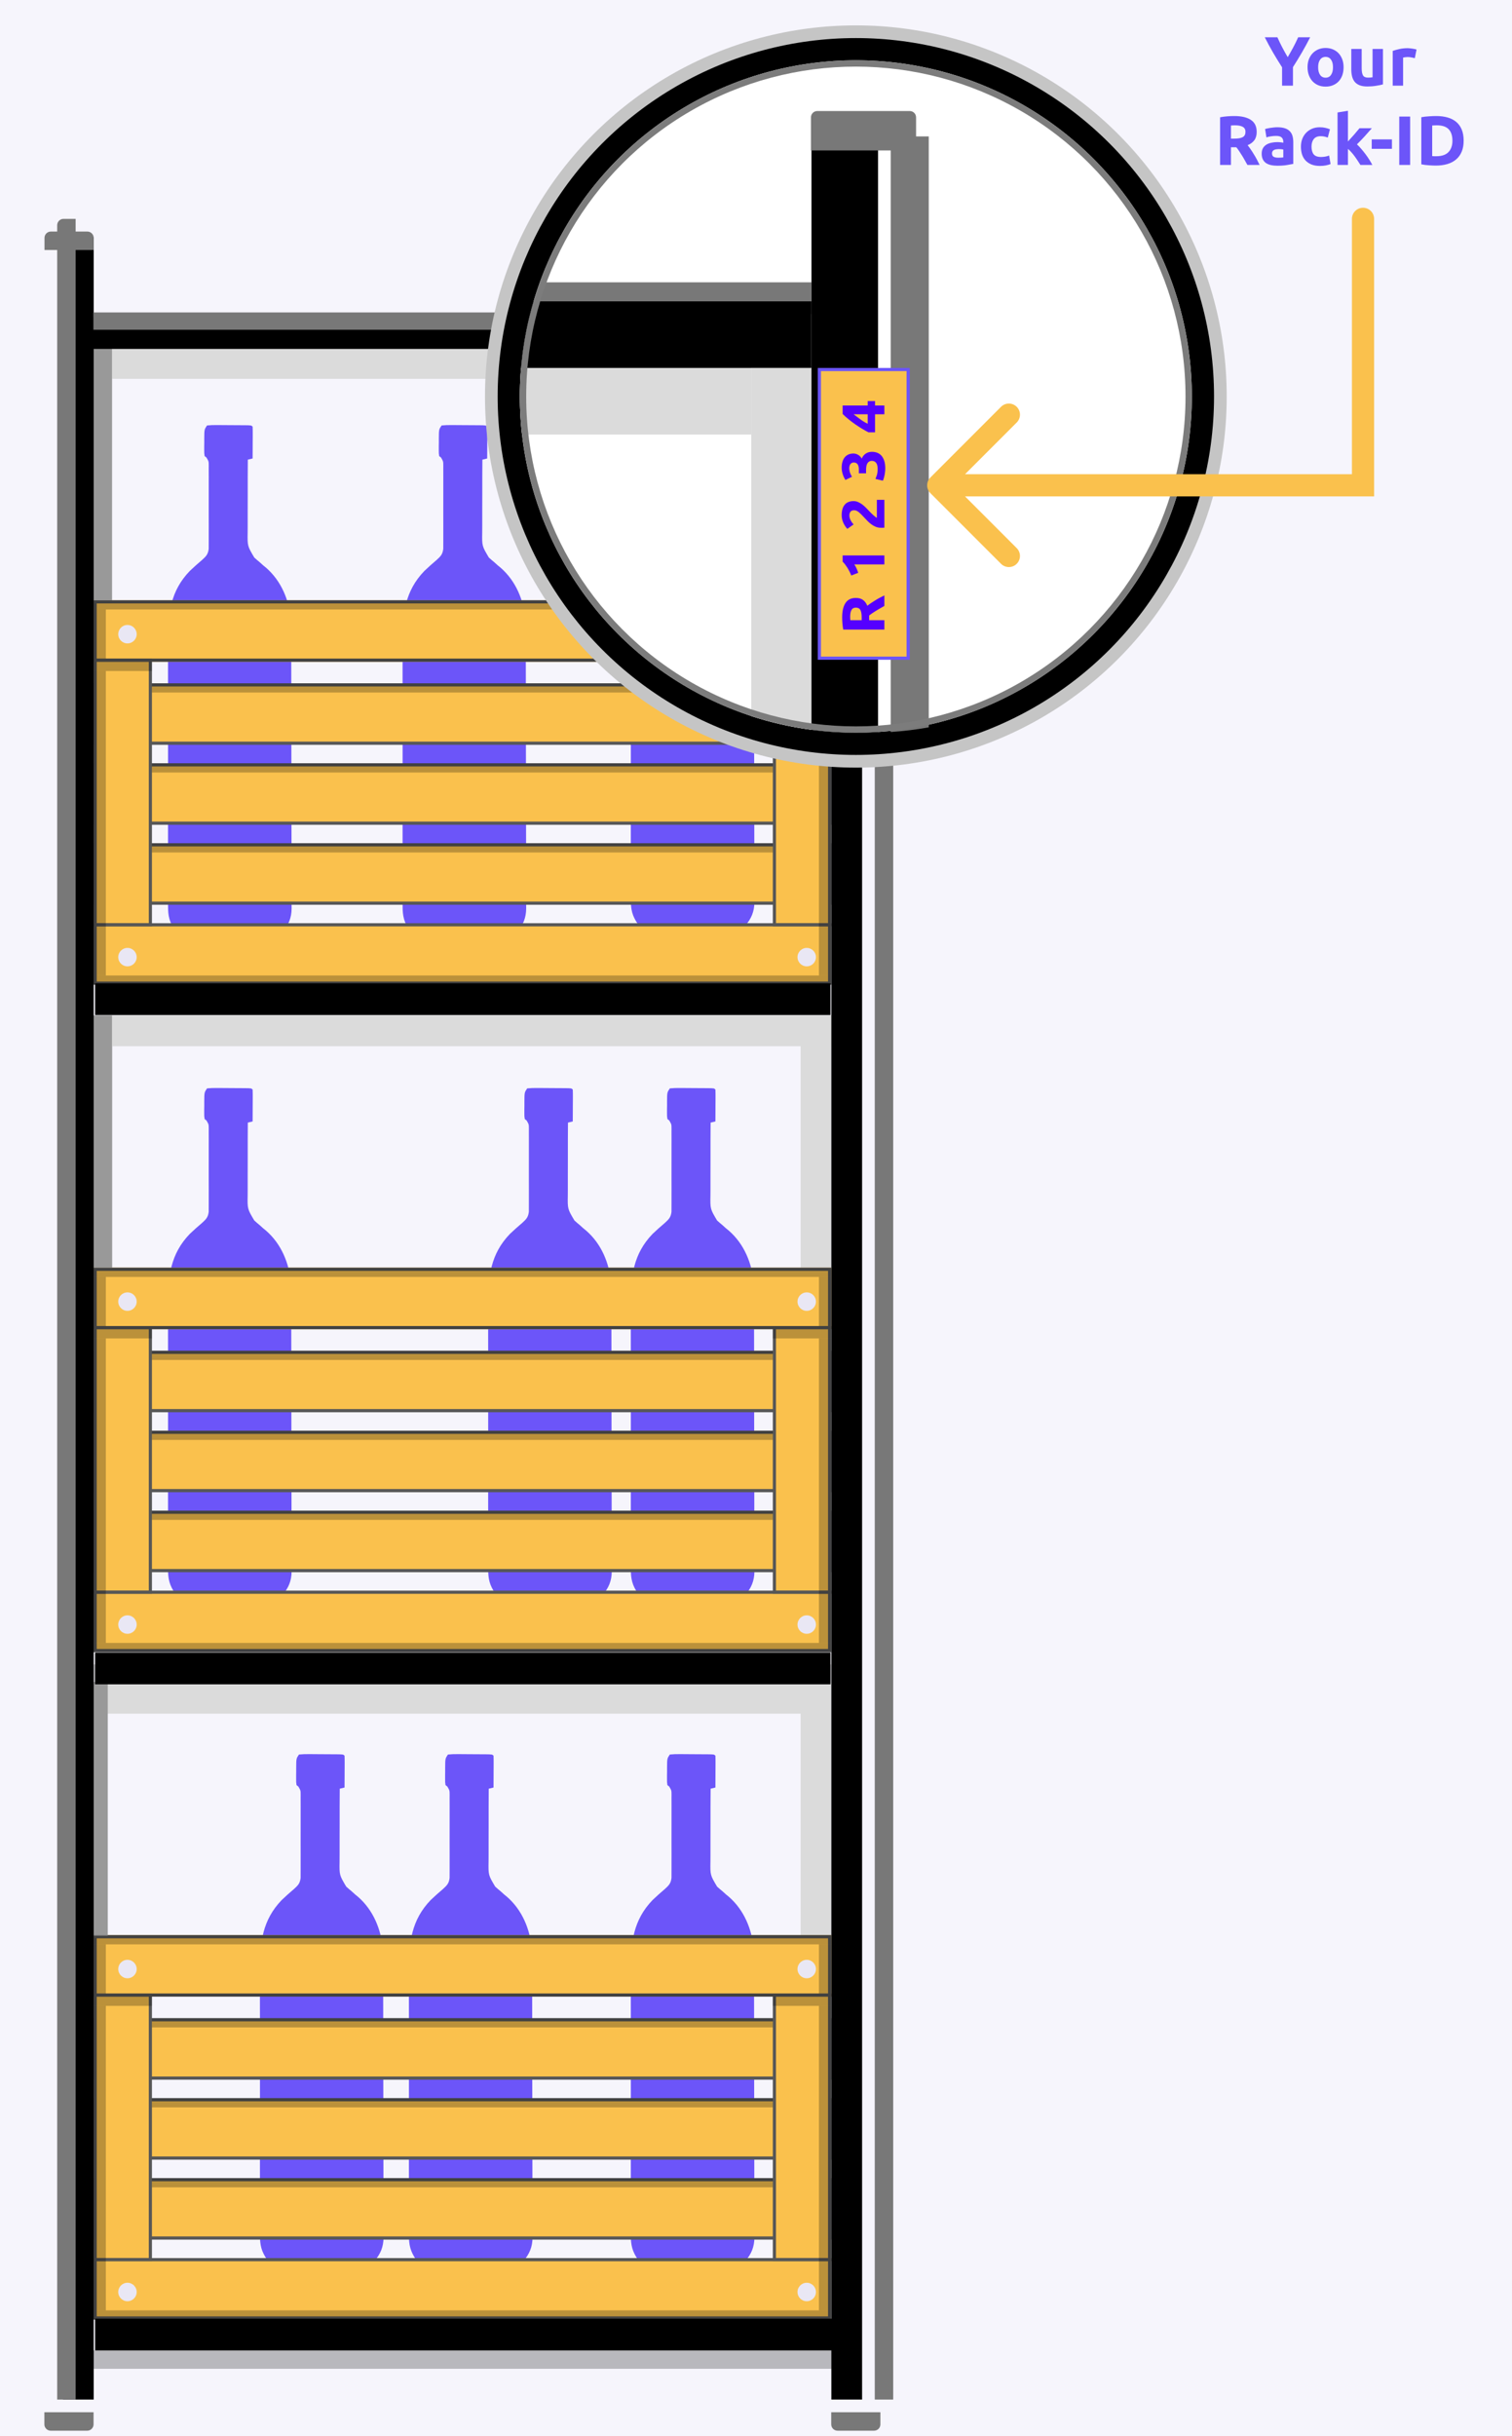 <svg width="477" height="768" viewBox="0 0 477 768" fill="none" xmlns="http://www.w3.org/2000/svg">
<rect width="477" height="768" fill="#F6F5FC"/>
<path d="M211.317 343.126C212.388 343.022 213.372 342.988 214.439 343.003C214.904 343.003 214.904 343.003 215.377 343.007C216.028 343.007 216.683 343.015 217.333 343.022C218.34 343.033 219.343 343.037 220.345 343.041C220.977 343.041 221.613 343.048 222.245 343.052C222.547 343.052 222.846 343.055 223.16 343.055C225.272 343.081 225.272 343.081 225.695 343.498C225.729 344.242 225.737 344.986 225.733 345.73C225.729 346.411 225.729 346.411 225.729 347.103C225.726 347.813 225.726 347.813 225.718 348.542C225.718 349.022 225.714 349.498 225.714 349.989C225.711 351.172 225.703 352.359 225.695 353.542C225.196 353.664 224.697 353.787 224.182 353.914C224.152 357.585 224.14 361.253 224.152 364.924C224.159 366.628 224.159 368.332 224.14 370.039C224.125 371.687 224.129 373.331 224.14 374.979C224.144 375.608 224.14 376.233 224.129 376.858C224.061 381.136 224.061 381.136 226.221 384.77C226.789 385.287 227.368 385.793 227.966 386.276C228.495 386.753 228.495 386.753 229.033 387.24C229.464 387.593 229.464 387.593 229.903 387.95C234.776 392.183 237.221 398.221 237.803 404.504C237.856 405.802 237.86 407.1 237.86 408.402C237.86 408.785 237.86 409.168 237.864 409.563C237.868 410.842 237.868 412.122 237.871 413.398C237.871 414.317 237.875 415.239 237.879 416.158C237.886 418.911 237.89 421.663 237.894 424.416C237.894 425.714 237.898 427.012 237.898 428.311C237.905 432.626 237.909 436.944 237.913 441.259C237.913 442.379 237.913 443.495 237.917 444.615C237.917 444.894 237.917 445.169 237.917 445.455C237.917 449.964 237.928 454.469 237.939 458.973C237.955 463.605 237.958 468.236 237.962 472.867C237.962 475.463 237.966 478.06 237.974 480.66C237.985 483.104 237.985 485.544 237.981 487.988C237.981 488.885 237.985 489.781 237.989 490.678C237.996 491.902 237.992 493.122 237.989 494.345C237.992 494.703 237.996 495.056 238 495.42C237.97 498.352 237.039 500.688 235.022 502.894C229.57 507.782 222.366 508.15 215.37 507.964C210.235 507.726 204.915 506.074 201.264 502.362C199.467 499.806 198.99 497.749 199.017 494.654C199.017 494.264 199.013 493.873 199.009 493.471C199.005 492.169 199.009 490.867 199.013 489.562C199.013 488.628 199.009 487.691 199.005 486.753C198.998 484.477 199.001 482.2 199.005 479.924C199.009 478.067 199.009 476.215 199.005 474.362C199.005 474.098 199.005 473.834 199.005 473.563C199.005 473.027 199.005 472.488 199.005 471.952C199.001 466.919 199.005 461.886 199.013 456.853C199.02 452.549 199.02 448.242 199.013 443.934C199.005 438.923 199.001 433.913 199.005 428.902C199.005 428.366 199.005 427.831 199.005 427.295C199.009 426.901 199.009 426.901 199.009 426.495C199.009 424.65 199.005 422.802 199.001 420.957C198.998 418.461 199.001 415.968 199.009 413.472C199.013 412.561 199.013 411.649 199.009 410.738C198.983 402.443 199.785 395.308 205.865 389.01C207.118 387.809 208.415 386.66 209.743 385.536C211.015 384.372 211.643 383.769 211.84 382.013C211.847 381.493 211.847 380.972 211.843 380.451C211.843 380.168 211.847 379.882 211.847 379.588C211.855 378.647 211.851 377.706 211.847 376.765C211.847 376.114 211.847 375.459 211.851 374.804C211.851 373.435 211.851 372.063 211.843 370.694C211.836 368.938 211.84 367.179 211.847 365.423C211.851 364.073 211.851 362.722 211.847 361.372C211.847 360.725 211.847 360.077 211.851 359.43C211.855 358.523 211.847 357.619 211.843 356.715C211.843 356.447 211.847 356.179 211.851 355.9C211.847 354.453 211.847 354.453 211.128 353.237C210.939 353.092 210.754 352.947 210.561 352.798C210.421 351.905 210.421 351.905 210.424 350.856C210.424 350.48 210.424 350.101 210.424 349.714C210.428 349.32 210.436 348.925 210.443 348.52C210.44 347.928 210.44 347.928 210.44 347.326C210.459 344.391 210.459 344.391 211.317 343.126Z" fill="#6C55F9"/>
<path d="M211.317 553.126C212.388 553.022 213.372 552.988 214.439 553.003C214.904 553.003 214.904 553.003 215.377 553.007C216.028 553.007 216.683 553.015 217.333 553.022C218.34 553.033 219.343 553.037 220.345 553.041C220.977 553.041 221.613 553.048 222.245 553.052C222.547 553.052 222.846 553.055 223.16 553.055C225.272 553.081 225.272 553.081 225.695 553.498C225.729 554.242 225.737 554.986 225.733 555.73C225.729 556.411 225.729 556.411 225.729 557.103C225.726 557.813 225.726 557.813 225.718 558.542C225.718 559.022 225.714 559.498 225.714 559.989C225.711 561.172 225.703 562.359 225.695 563.542C225.196 563.664 224.697 563.787 224.182 563.914C224.152 567.585 224.14 571.253 224.152 574.924C224.159 576.628 224.159 578.332 224.14 580.039C224.125 581.687 224.129 583.331 224.14 584.979C224.144 585.608 224.14 586.233 224.129 586.858C224.061 591.136 224.061 591.136 226.221 594.77C226.789 595.287 227.368 595.793 227.966 596.276C228.495 596.753 228.495 596.753 229.033 597.24C229.464 597.593 229.464 597.593 229.903 597.95C234.776 602.183 237.221 608.221 237.803 614.504C237.856 615.802 237.86 617.1 237.86 618.402C237.86 618.785 237.86 619.168 237.864 619.563C237.868 620.842 237.868 622.122 237.871 623.398C237.871 624.317 237.875 625.239 237.879 626.158C237.886 628.911 237.89 631.663 237.894 634.416C237.894 635.714 237.898 637.012 237.898 638.311C237.905 642.626 237.909 646.944 237.913 651.259C237.913 652.379 237.913 653.495 237.917 654.615C237.917 654.894 237.917 655.169 237.917 655.455C237.917 659.964 237.928 664.469 237.939 668.973C237.955 673.605 237.958 678.236 237.962 682.867C237.962 685.463 237.966 688.06 237.974 690.66C237.985 693.104 237.985 695.544 237.981 697.988C237.981 698.885 237.985 699.781 237.989 700.678C237.996 701.902 237.992 703.122 237.989 704.345C237.992 704.703 237.996 705.056 238 705.42C237.97 708.352 237.039 710.688 235.022 712.894C229.57 717.782 222.366 718.15 215.37 717.964C210.235 717.726 204.915 716.074 201.264 712.362C199.467 709.806 198.99 707.749 199.017 704.654C199.017 704.264 199.013 703.873 199.009 703.471C199.005 702.169 199.009 700.867 199.013 699.562C199.013 698.628 199.009 697.691 199.005 696.753C198.998 694.477 199.001 692.2 199.005 689.924C199.009 688.067 199.009 686.215 199.005 684.362C199.005 684.098 199.005 683.834 199.005 683.563C199.005 683.027 199.005 682.488 199.005 681.952C199.001 676.919 199.005 671.886 199.013 666.853C199.02 662.549 199.02 658.242 199.013 653.934C199.005 648.923 199.001 643.913 199.005 638.902C199.005 638.366 199.005 637.831 199.005 637.295C199.009 636.901 199.009 636.901 199.009 636.495C199.009 634.65 199.005 632.802 199.001 630.957C198.998 628.461 199.001 625.968 199.009 623.472C199.013 622.561 199.013 621.649 199.009 620.738C198.983 612.443 199.785 605.308 205.865 599.01C207.118 597.809 208.415 596.66 209.743 595.536C211.015 594.372 211.643 593.769 211.84 592.013C211.847 591.493 211.847 590.972 211.843 590.451C211.843 590.168 211.847 589.882 211.847 589.588C211.855 588.647 211.851 587.706 211.847 586.765C211.847 586.114 211.847 585.459 211.851 584.804C211.851 583.435 211.851 582.063 211.843 580.694C211.836 578.938 211.84 577.179 211.847 575.423C211.851 574.073 211.851 572.722 211.847 571.372C211.847 570.725 211.847 570.077 211.851 569.43C211.855 568.523 211.847 567.619 211.843 566.715C211.843 566.447 211.847 566.179 211.851 565.9C211.847 564.453 211.847 564.453 211.128 563.237C210.939 563.092 210.754 562.947 210.561 562.798C210.421 561.905 210.421 561.905 210.424 560.856C210.424 560.48 210.424 560.101 210.424 559.714C210.428 559.32 210.436 558.925 210.443 558.52C210.44 557.928 210.44 557.928 210.44 557.326C210.459 554.391 210.459 554.391 211.317 553.126Z" fill="#6C55F9"/>
<path d="M94.317 553.126C95.388 553.022 96.372 552.988 97.439 553.003C97.904 553.003 97.904 553.003 98.377 553.007C99.028 553.007 99.683 553.015 100.333 553.022C101.34 553.033 102.343 553.037 103.345 553.041C103.977 553.041 104.613 553.048 105.245 553.052C105.547 553.052 105.846 553.055 106.16 553.055C108.272 553.081 108.272 553.081 108.695 553.498C108.729 554.242 108.737 554.986 108.733 555.73C108.729 556.411 108.729 556.411 108.729 557.103C108.726 557.813 108.726 557.813 108.718 558.542C108.718 559.022 108.714 559.498 108.714 559.989C108.711 561.172 108.703 562.359 108.695 563.542C108.196 563.664 107.697 563.787 107.182 563.914C107.152 567.585 107.14 571.253 107.152 574.924C107.159 576.628 107.159 578.332 107.14 580.039C107.125 581.687 107.129 583.331 107.14 584.979C107.144 585.608 107.14 586.233 107.129 586.858C107.061 591.136 107.061 591.136 109.221 594.77C109.789 595.287 110.368 595.793 110.966 596.276C111.495 596.753 111.495 596.753 112.033 597.24C112.464 597.593 112.464 597.593 112.903 597.95C117.776 602.183 120.221 608.221 120.803 614.504C120.856 615.802 120.86 617.1 120.86 618.402C120.86 618.785 120.86 619.168 120.864 619.563C120.868 620.842 120.868 622.122 120.871 623.398C120.871 624.317 120.875 625.239 120.879 626.158C120.886 628.911 120.89 631.663 120.894 634.416C120.894 635.714 120.898 637.012 120.898 638.311C120.905 642.626 120.909 646.944 120.913 651.259C120.913 652.379 120.913 653.495 120.917 654.615C120.917 654.894 120.917 655.169 120.917 655.455C120.917 659.964 120.928 664.469 120.939 668.973C120.955 673.605 120.958 678.236 120.962 682.867C120.962 685.463 120.966 688.06 120.974 690.66C120.985 693.104 120.985 695.544 120.981 697.988C120.981 698.885 120.985 699.781 120.989 700.678C120.996 701.902 120.992 703.122 120.989 704.345C120.992 704.703 120.996 705.056 121 705.42C120.97 708.352 120.039 710.688 118.022 712.894C112.57 717.782 105.366 718.15 98.37 717.964C93.235 717.726 87.915 716.074 84.264 712.362C82.467 709.806 81.99 707.749 82.017 704.654C82.017 704.264 82.013 703.873 82.009 703.471C82.005 702.169 82.009 700.867 82.013 699.562C82.013 698.628 82.009 697.691 82.005 696.753C81.998 694.477 82.001 692.2 82.005 689.924C82.009 688.067 82.009 686.215 82.005 684.362C82.005 684.098 82.005 683.834 82.005 683.563C82.005 683.027 82.005 682.488 82.005 681.952C82.001 676.919 82.005 671.886 82.013 666.853C82.02 662.549 82.02 658.242 82.013 653.934C82.005 648.923 82.001 643.913 82.005 638.902C82.005 638.366 82.005 637.831 82.005 637.295C82.009 636.901 82.009 636.901 82.009 636.495C82.009 634.65 82.005 632.802 82.001 630.957C81.998 628.461 82.001 625.968 82.009 623.472C82.013 622.561 82.013 621.649 82.009 620.738C81.983 612.443 82.785 605.308 88.865 599.01C90.118 597.809 91.415 596.66 92.743 595.536C94.015 594.372 94.643 593.769 94.84 592.013C94.847 591.493 94.847 590.972 94.843 590.451C94.843 590.168 94.847 589.882 94.847 589.588C94.855 588.647 94.851 587.706 94.847 586.765C94.847 586.114 94.847 585.459 94.851 584.804C94.851 583.435 94.851 582.063 94.843 580.694C94.836 578.938 94.84 577.179 94.847 575.423C94.851 574.073 94.851 572.722 94.847 571.372C94.847 570.725 94.847 570.077 94.851 569.43C94.855 568.523 94.847 567.619 94.843 566.715C94.843 566.447 94.847 566.179 94.851 565.9C94.847 564.453 94.847 564.453 94.128 563.237C93.939 563.092 93.754 562.947 93.561 562.798C93.421 561.905 93.421 561.905 93.424 560.856C93.424 560.48 93.424 560.101 93.424 559.714C93.428 559.32 93.436 558.925 93.443 558.52C93.44 557.928 93.44 557.928 93.44 557.326C93.459 554.391 93.459 554.391 94.317 553.126Z" fill="#6C55F9"/>
<path d="M141.317 553.126C142.388 553.022 143.372 552.988 144.439 553.003C144.904 553.003 144.904 553.003 145.377 553.007C146.028 553.007 146.683 553.015 147.333 553.022C148.34 553.033 149.343 553.037 150.345 553.041C150.977 553.041 151.613 553.048 152.245 553.052C152.547 553.052 152.846 553.055 153.16 553.055C155.272 553.081 155.272 553.081 155.695 553.498C155.729 554.242 155.737 554.986 155.733 555.73C155.729 556.411 155.729 556.411 155.729 557.103C155.726 557.813 155.726 557.813 155.718 558.542C155.718 559.022 155.714 559.498 155.714 559.989C155.711 561.172 155.703 562.359 155.695 563.542C155.196 563.664 154.697 563.787 154.182 563.914C154.152 567.585 154.14 571.253 154.152 574.924C154.159 576.628 154.159 578.332 154.14 580.039C154.125 581.687 154.129 583.331 154.14 584.979C154.144 585.608 154.14 586.233 154.129 586.858C154.061 591.136 154.061 591.136 156.221 594.77C156.789 595.287 157.368 595.793 157.966 596.276C158.495 596.753 158.495 596.753 159.033 597.24C159.464 597.593 159.464 597.593 159.903 597.95C164.776 602.183 167.221 608.221 167.803 614.504C167.856 615.802 167.86 617.1 167.86 618.402C167.86 618.785 167.86 619.168 167.864 619.563C167.868 620.842 167.868 622.122 167.871 623.398C167.871 624.317 167.875 625.239 167.879 626.158C167.886 628.911 167.89 631.663 167.894 634.416C167.894 635.714 167.898 637.012 167.898 638.311C167.905 642.626 167.909 646.944 167.913 651.259C167.913 652.379 167.913 653.495 167.917 654.615C167.917 654.894 167.917 655.169 167.917 655.455C167.917 659.964 167.928 664.469 167.939 668.973C167.955 673.605 167.958 678.236 167.962 682.867C167.962 685.463 167.966 688.06 167.974 690.66C167.985 693.104 167.985 695.544 167.981 697.988C167.981 698.885 167.985 699.781 167.989 700.678C167.996 701.902 167.992 703.122 167.989 704.345C167.992 704.703 167.996 705.056 168 705.42C167.97 708.352 167.039 710.688 165.022 712.894C159.57 717.782 152.366 718.15 145.37 717.964C140.235 717.726 134.915 716.074 131.264 712.362C129.467 709.806 128.99 707.749 129.017 704.654C129.017 704.264 129.013 703.873 129.009 703.471C129.005 702.169 129.009 700.867 129.013 699.562C129.013 698.628 129.009 697.691 129.005 696.753C128.998 694.477 129.001 692.2 129.005 689.924C129.009 688.067 129.009 686.215 129.005 684.362C129.005 684.098 129.005 683.834 129.005 683.563C129.005 683.027 129.005 682.488 129.005 681.952C129.001 676.919 129.005 671.886 129.013 666.853C129.02 662.549 129.02 658.242 129.013 653.934C129.005 648.923 129.001 643.913 129.005 638.902C129.005 638.366 129.005 637.831 129.005 637.295C129.009 636.901 129.009 636.901 129.009 636.495C129.009 634.65 129.005 632.802 129.001 630.957C128.998 628.461 129.001 625.968 129.009 623.472C129.013 622.561 129.013 621.649 129.009 620.738C128.983 612.443 129.785 605.308 135.865 599.01C137.118 597.809 138.415 596.66 139.743 595.536C141.015 594.372 141.643 593.769 141.84 592.013C141.847 591.493 141.847 590.972 141.843 590.451C141.843 590.168 141.847 589.882 141.847 589.588C141.855 588.647 141.851 587.706 141.847 586.765C141.847 586.114 141.847 585.459 141.851 584.804C141.851 583.435 141.851 582.063 141.843 580.694C141.836 578.938 141.84 577.179 141.847 575.423C141.851 574.073 141.851 572.722 141.847 571.372C141.847 570.725 141.847 570.077 141.851 569.43C141.855 568.523 141.847 567.619 141.843 566.715C141.843 566.447 141.847 566.179 141.851 565.9C141.847 564.453 141.847 564.453 141.128 563.237C140.939 563.092 140.754 562.947 140.561 562.798C140.421 561.905 140.421 561.905 140.424 560.856C140.424 560.48 140.424 560.101 140.424 559.714C140.428 559.32 140.436 558.925 140.443 558.52C140.44 557.928 140.44 557.928 140.44 557.326C140.459 554.391 140.459 554.391 141.317 553.126Z" fill="#6C55F9"/>
<path d="M166.317 343.126C167.388 343.022 168.372 342.988 169.439 343.003C169.904 343.003 169.904 343.003 170.377 343.007C171.028 343.007 171.683 343.015 172.333 343.022C173.34 343.033 174.343 343.037 175.345 343.041C175.977 343.041 176.613 343.048 177.245 343.052C177.547 343.052 177.846 343.055 178.16 343.055C180.272 343.081 180.272 343.081 180.695 343.498C180.729 344.242 180.737 344.986 180.733 345.73C180.729 346.411 180.729 346.411 180.729 347.103C180.726 347.813 180.726 347.813 180.718 348.542C180.718 349.022 180.714 349.498 180.714 349.989C180.711 351.172 180.703 352.359 180.695 353.542C180.196 353.664 179.697 353.787 179.182 353.914C179.152 357.585 179.14 361.253 179.152 364.924C179.159 366.628 179.159 368.332 179.14 370.039C179.125 371.687 179.129 373.331 179.14 374.979C179.144 375.608 179.14 376.233 179.129 376.858C179.061 381.136 179.061 381.136 181.221 384.77C181.789 385.287 182.368 385.793 182.966 386.276C183.495 386.753 183.495 386.753 184.033 387.24C184.464 387.593 184.464 387.593 184.903 387.95C189.776 392.183 192.221 398.221 192.803 404.504C192.856 405.802 192.86 407.1 192.86 408.402C192.86 408.785 192.86 409.168 192.864 409.563C192.868 410.842 192.868 412.122 192.871 413.398C192.871 414.317 192.875 415.239 192.879 416.158C192.886 418.911 192.89 421.663 192.894 424.416C192.894 425.714 192.898 427.012 192.898 428.311C192.905 432.626 192.909 436.944 192.913 441.259C192.913 442.379 192.913 443.495 192.917 444.615C192.917 444.894 192.917 445.169 192.917 445.455C192.917 449.964 192.928 454.469 192.939 458.973C192.955 463.605 192.958 468.236 192.962 472.867C192.962 475.463 192.966 478.06 192.974 480.66C192.985 483.104 192.985 485.544 192.981 487.988C192.981 488.885 192.985 489.781 192.989 490.678C192.996 491.902 192.992 493.122 192.989 494.345C192.992 494.703 192.996 495.056 193 495.42C192.97 498.352 192.039 500.688 190.022 502.894C184.57 507.782 177.366 508.15 170.37 507.964C165.235 507.726 159.915 506.074 156.264 502.362C154.467 499.806 153.99 497.749 154.017 494.654C154.017 494.264 154.013 493.873 154.009 493.471C154.005 492.169 154.009 490.867 154.013 489.562C154.013 488.628 154.009 487.691 154.005 486.753C153.998 484.477 154.001 482.2 154.005 479.924C154.009 478.067 154.009 476.215 154.005 474.362C154.005 474.098 154.005 473.834 154.005 473.563C154.005 473.027 154.005 472.488 154.005 471.952C154.001 466.919 154.005 461.886 154.013 456.853C154.02 452.549 154.02 448.242 154.013 443.934C154.005 438.923 154.001 433.913 154.005 428.902C154.005 428.366 154.005 427.831 154.005 427.295C154.009 426.901 154.009 426.901 154.009 426.495C154.009 424.65 154.005 422.802 154.001 420.957C153.998 418.461 154.001 415.968 154.009 413.472C154.013 412.561 154.013 411.649 154.009 410.738C153.983 402.443 154.785 395.308 160.865 389.01C162.118 387.809 163.415 386.66 164.743 385.536C166.015 384.372 166.643 383.769 166.84 382.013C166.847 381.493 166.847 380.972 166.843 380.451C166.843 380.168 166.847 379.882 166.847 379.588C166.855 378.647 166.851 377.706 166.847 376.765C166.847 376.114 166.847 375.459 166.851 374.804C166.851 373.435 166.851 372.063 166.843 370.694C166.836 368.938 166.84 367.179 166.847 365.423C166.851 364.073 166.851 362.722 166.847 361.372C166.847 360.725 166.847 360.077 166.851 359.43C166.855 358.523 166.847 357.619 166.843 356.715C166.843 356.447 166.847 356.179 166.851 355.9C166.847 354.453 166.847 354.453 166.128 353.237C165.939 353.092 165.754 352.947 165.561 352.798C165.421 351.905 165.421 351.905 165.424 350.856C165.424 350.48 165.424 350.101 165.424 349.714C165.428 349.32 165.436 348.925 165.443 348.52C165.44 347.928 165.44 347.928 165.44 347.326C165.459 344.391 165.459 344.391 166.317 343.126Z" fill="#6C55F9"/>
<path d="M65.317 343.126C66.388 343.022 67.372 342.988 68.439 343.003C68.904 343.003 68.904 343.003 69.377 343.007C70.028 343.007 70.683 343.015 71.334 343.022C72.34 343.033 73.343 343.037 74.345 343.041C74.977 343.041 75.613 343.048 76.245 343.052C76.547 343.052 76.846 343.055 77.16 343.055C79.272 343.081 79.272 343.081 79.695 343.498C79.73 344.242 79.737 344.986 79.733 345.73C79.73 346.411 79.73 346.411 79.73 347.103C79.726 347.813 79.726 347.813 79.718 348.542C79.718 349.022 79.714 349.498 79.714 349.989C79.711 351.172 79.703 352.359 79.695 353.542C79.196 353.664 78.697 353.787 78.182 353.914C78.152 357.585 78.14 361.253 78.152 364.924C78.159 366.628 78.159 368.332 78.14 370.039C78.125 371.687 78.129 373.331 78.14 374.979C78.144 375.608 78.14 376.233 78.129 376.858C78.061 381.136 78.061 381.136 80.221 384.77C80.789 385.287 81.368 385.793 81.966 386.276C82.495 386.753 82.495 386.753 83.033 387.24C83.464 387.593 83.464 387.593 83.903 387.95C88.776 392.183 91.221 398.221 91.803 404.504C91.856 405.802 91.86 407.1 91.86 408.402C91.86 408.785 91.86 409.168 91.864 409.563C91.868 410.842 91.868 412.122 91.871 413.398C91.871 414.317 91.875 415.239 91.879 416.158C91.886 418.911 91.89 421.663 91.894 424.416C91.894 425.714 91.898 427.012 91.898 428.311C91.905 432.626 91.909 436.944 91.913 441.259C91.913 442.379 91.913 443.495 91.917 444.615C91.917 444.894 91.917 445.169 91.917 445.455C91.917 449.964 91.928 454.469 91.939 458.973C91.955 463.605 91.958 468.236 91.962 472.867C91.962 475.463 91.966 478.06 91.974 480.66C91.985 483.104 91.985 485.544 91.981 487.988C91.981 488.885 91.985 489.781 91.989 490.678C91.996 491.902 91.992 493.122 91.989 494.345C91.992 494.703 91.996 495.056 92 495.42C91.97 498.352 91.039 500.688 89.022 502.894C83.57 507.782 76.366 508.15 69.37 507.964C64.235 507.726 58.915 506.074 55.264 502.362C53.467 499.806 52.99 497.749 53.017 494.654C53.017 494.264 53.013 493.873 53.009 493.471C53.005 492.169 53.009 490.867 53.013 489.562C53.013 488.628 53.009 487.691 53.005 486.753C52.998 484.477 53.002 482.2 53.005 479.924C53.009 478.067 53.009 476.215 53.005 474.362C53.005 474.098 53.005 473.834 53.005 473.563C53.005 473.027 53.005 472.488 53.005 471.952C53.002 466.919 53.005 461.886 53.013 456.853C53.02 452.549 53.02 448.242 53.013 443.934C53.005 438.923 53.002 433.913 53.005 428.902C53.005 428.366 53.005 427.831 53.005 427.295C53.009 426.901 53.009 426.901 53.009 426.495C53.009 424.65 53.005 422.802 53.002 420.957C52.998 418.461 53.002 415.968 53.009 413.472C53.013 412.561 53.013 411.649 53.009 410.738C52.983 402.443 53.785 395.308 59.865 389.01C61.117 387.809 62.415 386.66 63.743 385.536C65.015 384.372 65.643 383.769 65.84 382.013C65.847 381.493 65.847 380.972 65.843 380.451C65.843 380.168 65.847 379.882 65.847 379.588C65.855 378.647 65.851 377.706 65.847 376.765C65.847 376.114 65.847 375.459 65.851 374.804C65.851 373.435 65.851 372.063 65.843 370.694C65.836 368.938 65.84 367.179 65.847 365.423C65.851 364.073 65.851 362.722 65.847 361.372C65.847 360.725 65.847 360.077 65.851 359.43C65.855 358.523 65.847 357.619 65.843 356.715C65.843 356.447 65.847 356.179 65.851 355.9C65.847 354.453 65.847 354.453 65.128 353.237C64.939 353.092 64.754 352.947 64.561 352.798C64.421 351.905 64.421 351.905 64.424 350.856C64.424 350.48 64.424 350.101 64.424 349.714C64.428 349.32 64.436 348.925 64.443 348.52C64.44 347.928 64.44 347.928 64.44 347.326C64.459 344.391 64.459 344.391 65.317 343.126Z" fill="#6C55F9"/>
<path d="M65.317 134.126C66.388 134.022 67.372 133.988 68.439 134.003C68.904 134.003 68.904 134.003 69.377 134.007C70.028 134.007 70.683 134.015 71.334 134.022C72.34 134.033 73.343 134.037 74.345 134.041C74.977 134.041 75.613 134.048 76.245 134.052C76.547 134.052 76.846 134.055 77.16 134.055C79.272 134.081 79.272 134.081 79.695 134.498C79.73 135.242 79.737 135.986 79.733 136.73C79.73 137.411 79.73 137.411 79.73 138.103C79.726 138.813 79.726 138.813 79.718 139.542C79.718 140.022 79.714 140.498 79.714 140.989C79.711 142.172 79.703 143.359 79.695 144.542C79.196 144.664 78.697 144.787 78.182 144.914C78.152 148.585 78.14 152.253 78.152 155.924C78.159 157.628 78.159 159.332 78.14 161.039C78.125 162.687 78.129 164.331 78.14 165.979C78.144 166.608 78.14 167.233 78.129 167.858C78.061 172.136 78.061 172.136 80.221 175.77C80.789 176.287 81.368 176.793 81.966 177.276C82.495 177.753 82.495 177.753 83.033 178.24C83.464 178.593 83.464 178.593 83.903 178.95C88.776 183.183 91.221 189.221 91.803 195.504C91.856 196.802 91.86 198.1 91.86 199.402C91.86 199.785 91.86 200.168 91.864 200.563C91.868 201.842 91.868 203.122 91.871 204.398C91.871 205.317 91.875 206.239 91.879 207.158C91.886 209.911 91.89 212.663 91.894 215.416C91.894 216.714 91.898 218.012 91.898 219.311C91.905 223.626 91.909 227.944 91.913 232.259C91.913 233.379 91.913 234.495 91.917 235.615C91.917 235.894 91.917 236.169 91.917 236.455C91.917 240.964 91.928 245.469 91.939 249.973C91.955 254.605 91.958 259.236 91.962 263.867C91.962 266.463 91.966 269.06 91.974 271.66C91.985 274.104 91.985 276.544 91.981 278.988C91.981 279.885 91.985 280.781 91.989 281.678C91.996 282.902 91.992 284.122 91.989 285.345C91.992 285.703 91.996 286.056 92 286.42C91.97 289.352 91.039 291.688 89.022 293.894C83.57 298.782 76.366 299.15 69.37 298.964C64.235 298.726 58.915 297.074 55.264 293.362C53.467 290.806 52.99 288.749 53.017 285.654C53.017 285.264 53.013 284.873 53.009 284.471C53.005 283.169 53.009 281.867 53.013 280.562C53.013 279.628 53.009 278.691 53.005 277.753C52.998 275.477 53.002 273.2 53.005 270.924C53.009 269.067 53.009 267.215 53.005 265.362C53.005 265.098 53.005 264.834 53.005 264.563C53.005 264.027 53.005 263.488 53.005 262.952C53.002 257.919 53.005 252.886 53.013 247.853C53.02 243.549 53.02 239.242 53.013 234.934C53.005 229.923 53.002 224.913 53.005 219.902C53.005 219.366 53.005 218.831 53.005 218.295C53.009 217.901 53.009 217.901 53.009 217.495C53.009 215.65 53.005 213.802 53.002 211.957C52.998 209.461 53.002 206.968 53.009 204.472C53.013 203.561 53.013 202.649 53.009 201.738C52.983 193.443 53.785 186.308 59.865 180.01C61.117 178.809 62.415 177.66 63.743 176.536C65.015 175.372 65.643 174.769 65.84 173.013C65.847 172.493 65.847 171.972 65.843 171.451C65.843 171.168 65.847 170.882 65.847 170.588C65.855 169.647 65.851 168.706 65.847 167.765C65.847 167.114 65.847 166.459 65.851 165.804C65.851 164.435 65.851 163.063 65.843 161.694C65.836 159.938 65.84 158.179 65.847 156.423C65.851 155.073 65.851 153.722 65.847 152.372C65.847 151.725 65.847 151.077 65.851 150.43C65.855 149.523 65.847 148.619 65.843 147.715C65.843 147.447 65.847 147.179 65.851 146.9C65.847 145.453 65.847 145.453 65.128 144.237C64.939 144.092 64.754 143.947 64.561 143.798C64.421 142.905 64.421 142.905 64.424 141.856C64.424 141.48 64.424 141.101 64.424 140.714C64.428 140.32 64.436 139.925 64.443 139.52C64.44 138.928 64.44 138.928 64.44 138.326C64.459 135.391 64.459 135.391 65.317 134.126Z" fill="#6C55F9"/>
<path d="M139.317 134.126C140.388 134.022 141.372 133.988 142.439 134.003C142.904 134.003 142.904 134.003 143.377 134.007C144.028 134.007 144.683 134.015 145.333 134.022C146.34 134.033 147.343 134.037 148.345 134.041C148.977 134.041 149.613 134.048 150.245 134.052C150.547 134.052 150.846 134.055 151.16 134.055C153.272 134.081 153.272 134.081 153.695 134.498C153.729 135.242 153.737 135.986 153.733 136.73C153.729 137.411 153.729 137.411 153.729 138.103C153.726 138.813 153.726 138.813 153.718 139.542C153.718 140.022 153.714 140.498 153.714 140.989C153.711 142.172 153.703 143.359 153.695 144.542C153.196 144.664 152.697 144.787 152.182 144.914C152.152 148.585 152.14 152.253 152.152 155.924C152.159 157.628 152.159 159.332 152.14 161.039C152.125 162.687 152.129 164.331 152.14 165.979C152.144 166.608 152.14 167.233 152.129 167.858C152.061 172.136 152.061 172.136 154.221 175.77C154.789 176.287 155.368 176.793 155.966 177.276C156.495 177.753 156.495 177.753 157.033 178.24C157.464 178.593 157.464 178.593 157.903 178.95C162.776 183.183 165.221 189.221 165.803 195.504C165.856 196.802 165.86 198.1 165.86 199.402C165.86 199.785 165.86 200.168 165.864 200.563C165.868 201.842 165.868 203.122 165.871 204.398C165.871 205.317 165.875 206.239 165.879 207.158C165.886 209.911 165.89 212.663 165.894 215.416C165.894 216.714 165.898 218.012 165.898 219.311C165.905 223.626 165.909 227.944 165.913 232.259C165.913 233.379 165.913 234.495 165.917 235.615C165.917 235.894 165.917 236.169 165.917 236.455C165.917 240.964 165.928 245.469 165.939 249.973C165.955 254.605 165.958 259.236 165.962 263.867C165.962 266.463 165.966 269.06 165.974 271.66C165.985 274.104 165.985 276.544 165.981 278.988C165.981 279.885 165.985 280.781 165.989 281.678C165.996 282.902 165.992 284.122 165.989 285.345C165.992 285.703 165.996 286.056 166 286.42C165.97 289.352 165.039 291.688 163.022 293.894C157.57 298.782 150.366 299.15 143.37 298.964C138.235 298.726 132.915 297.074 129.264 293.362C127.467 290.806 126.99 288.749 127.017 285.654C127.017 285.264 127.013 284.873 127.009 284.471C127.005 283.169 127.009 281.867 127.013 280.562C127.013 279.628 127.009 278.691 127.005 277.753C126.998 275.477 127.001 273.2 127.005 270.924C127.009 269.067 127.009 267.215 127.005 265.362C127.005 265.098 127.005 264.834 127.005 264.563C127.005 264.027 127.005 263.488 127.005 262.952C127.001 257.919 127.005 252.886 127.013 247.853C127.02 243.549 127.02 239.242 127.013 234.934C127.005 229.923 127.001 224.913 127.005 219.902C127.005 219.366 127.005 218.831 127.005 218.295C127.009 217.901 127.009 217.901 127.009 217.495C127.009 215.65 127.005 213.802 127.001 211.957C126.998 209.461 127.001 206.968 127.009 204.472C127.013 203.561 127.013 202.649 127.009 201.738C126.983 193.443 127.785 186.308 133.865 180.01C135.118 178.809 136.415 177.66 137.743 176.536C139.015 175.372 139.643 174.769 139.84 173.013C139.847 172.493 139.847 171.972 139.843 171.451C139.843 171.168 139.847 170.882 139.847 170.588C139.855 169.647 139.851 168.706 139.847 167.765C139.847 167.114 139.847 166.459 139.851 165.804C139.851 164.435 139.851 163.063 139.843 161.694C139.836 159.938 139.84 158.179 139.847 156.423C139.851 155.073 139.851 153.722 139.847 152.372C139.847 151.725 139.847 151.077 139.851 150.43C139.855 149.523 139.847 148.619 139.843 147.715C139.843 147.447 139.847 147.179 139.851 146.9C139.847 145.453 139.847 145.453 139.128 144.237C138.939 144.092 138.754 143.947 138.561 143.798C138.421 142.905 138.421 142.905 138.424 141.856C138.424 141.48 138.424 141.101 138.424 140.714C138.428 140.32 138.436 139.925 138.443 139.52C138.44 138.928 138.44 138.928 138.44 138.326C138.459 135.391 138.459 135.391 139.317 134.126Z" fill="#6C55F9"/>
<path d="M211.317 132.126C212.388 132.022 213.372 131.988 214.439 132.003C214.904 132.003 214.904 132.003 215.377 132.007C216.028 132.007 216.683 132.015 217.333 132.022C218.34 132.033 219.343 132.037 220.345 132.041C220.977 132.041 221.613 132.048 222.245 132.052C222.547 132.052 222.846 132.055 223.16 132.055C225.272 132.081 225.272 132.081 225.695 132.498C225.729 133.242 225.737 133.986 225.733 134.73C225.729 135.411 225.729 135.411 225.729 136.103C225.726 136.813 225.726 136.813 225.718 137.542C225.718 138.022 225.714 138.498 225.714 138.989C225.711 140.172 225.703 141.359 225.695 142.542C225.196 142.664 224.697 142.787 224.182 142.914C224.152 146.585 224.14 150.253 224.152 153.924C224.159 155.628 224.159 157.332 224.14 159.039C224.125 160.687 224.129 162.331 224.14 163.979C224.144 164.608 224.14 165.233 224.129 165.858C224.061 170.136 224.061 170.136 226.221 173.77C226.789 174.287 227.368 174.793 227.966 175.276C228.495 175.753 228.495 175.753 229.033 176.24C229.464 176.593 229.464 176.593 229.903 176.95C234.776 181.183 237.221 187.221 237.803 193.504C237.856 194.802 237.86 196.1 237.86 197.402C237.86 197.785 237.86 198.168 237.864 198.563C237.868 199.842 237.868 201.122 237.871 202.398C237.871 203.317 237.875 204.239 237.879 205.158C237.886 207.911 237.89 210.663 237.894 213.416C237.894 214.714 237.898 216.012 237.898 217.311C237.905 221.626 237.909 225.944 237.913 230.259C237.913 231.379 237.913 232.495 237.917 233.615C237.917 233.894 237.917 234.169 237.917 234.455C237.917 238.964 237.928 243.469 237.939 247.973C237.955 252.605 237.958 257.236 237.962 261.867C237.962 264.463 237.966 267.06 237.974 269.66C237.985 272.104 237.985 274.544 237.981 276.988C237.981 277.885 237.985 278.781 237.989 279.678C237.996 280.902 237.992 282.122 237.989 283.345C237.992 283.703 237.996 284.056 238 284.42C237.97 287.352 237.039 289.688 235.022 291.894C229.57 296.782 222.366 297.15 215.37 296.964C210.235 296.726 204.915 295.074 201.264 291.362C199.467 288.806 198.99 286.749 199.017 283.654C199.017 283.264 199.013 282.873 199.009 282.471C199.005 281.169 199.009 279.867 199.013 278.562C199.013 277.628 199.009 276.691 199.005 275.753C198.998 273.477 199.001 271.2 199.005 268.924C199.009 267.067 199.009 265.215 199.005 263.362C199.005 263.098 199.005 262.834 199.005 262.563C199.005 262.027 199.005 261.488 199.005 260.952C199.001 255.919 199.005 250.886 199.013 245.853C199.02 241.549 199.02 237.242 199.013 232.934C199.005 227.923 199.001 222.913 199.005 217.902C199.005 217.366 199.005 216.831 199.005 216.295C199.009 215.901 199.009 215.901 199.009 215.495C199.009 213.65 199.005 211.802 199.001 209.957C198.998 207.461 199.001 204.968 199.009 202.472C199.013 201.561 199.013 200.649 199.009 199.738C198.983 191.443 199.785 184.308 205.865 178.01C207.118 176.809 208.415 175.66 209.743 174.536C211.015 173.372 211.643 172.769 211.84 171.013C211.847 170.493 211.847 169.972 211.843 169.451C211.843 169.168 211.847 168.882 211.847 168.588C211.855 167.647 211.851 166.706 211.847 165.765C211.847 165.114 211.847 164.459 211.851 163.804C211.851 162.435 211.851 161.063 211.843 159.694C211.836 157.938 211.84 156.179 211.847 154.423C211.851 153.073 211.851 151.722 211.847 150.372C211.847 149.725 211.847 149.077 211.851 148.43C211.855 147.523 211.847 146.619 211.843 145.715C211.843 145.447 211.847 145.179 211.851 144.9C211.847 143.453 211.847 143.453 211.128 142.237C210.939 142.092 210.754 141.947 210.561 141.798C210.421 140.905 210.421 140.905 210.424 139.856C210.424 139.48 210.424 139.101 210.424 138.714C210.428 138.32 210.436 137.925 210.443 137.52C210.44 136.928 210.44 136.928 210.44 136.326C210.459 133.391 210.459 133.391 211.317 132.126Z" fill="#6C55F9"/>
<rect width="9.696" height="79.511" transform="matrix(-1 0 0 1 262.271 530.553)" fill="#DBDBDB"/>
<rect width="9.696" height="232.716" transform="matrix(0 -1 -1 0 261.302 540.249)" fill="#DBDBDB"/>
<g filter="url(#filter0_d_146_2489)">
<rect x="29.514" y="629.457" width="19.393" height="232.716" transform="rotate(-90 29.514 629.457)" fill="#FAC14D"/>
<rect x="30.014" y="628.957" width="18.393" height="231.716" transform="rotate(-90 30.014 628.957)" stroke="#575757"/>
</g>
<rect x="30.014" y="730.77" width="18.393" height="231.716" transform="rotate(-90 30.014 730.77)" fill="#FAC14D" stroke="#575757"/>
<rect x="30.014" y="655.137" width="18.393" height="231.716" transform="rotate(-90 30.014 655.137)" fill="#FAC14D" stroke="#575757"/>
<rect x="30.014" y="680.348" width="18.393" height="231.716" transform="rotate(-90 30.014 680.348)" fill="#FAC14D" stroke="#575757"/>
<rect x="30.014" y="705.559" width="18.393" height="231.716" transform="rotate(-90 30.014 705.559)" fill="#FAC14D" stroke="#575757"/>
<rect x="30.014" y="628.987" width="17.423" height="83.359" fill="#FAC14D" stroke="#575757"/>
<rect x="244.307" y="628.987" width="17.423" height="83.359" fill="#FAC14D" stroke="#575757"/>
<g filter="url(#filter1_di_146_2489)">
<circle cx="253.503" cy="619.76" r="2.909" fill="#E9E7F4"/>
</g>
<g filter="url(#filter2_di_146_2489)">
<circle cx="39.211" cy="619.76" r="2.909" fill="#E9E7F4"/>
</g>
<g filter="url(#filter3_di_146_2489)">
<circle cx="253.503" cy="721.573" r="2.909" fill="#E9E7F4"/>
</g>
<g filter="url(#filter4_di_146_2489)">
<circle cx="39.211" cy="721.573" r="2.909" fill="#E9E7F4"/>
</g>
<rect width="5" height="80" transform="matrix(-1 0 0 1 33.999 530.298)" fill="#999999"/>
<rect width="5.818" height="81.45" transform="matrix(-1 0 0 1 35.373 320.139)" fill="#555555" fill-opacity="0.5"/>
<rect width="5.818" height="232.716" transform="matrix(0 -1 -1 0 262.229 530.553)" fill="#555555" fill-opacity="0.3"/>
<rect x="29.514" y="628.487" width="18.423" height="3.879" fill="black" fill-opacity="0.25"/>
<rect x="243.806" y="628.487" width="18.423" height="3.879" fill="black" fill-opacity="0.25"/>
<rect x="258.351" y="711.877" width="79.511" height="3.879" transform="rotate(-90 258.351 711.877)" fill="black" fill-opacity="0.25"/>
<rect x="29.514" y="711.877" width="79.511" height="3.879" transform="rotate(-90 29.514 711.877)" fill="black" fill-opacity="0.25"/>
<rect x="29.514" y="628.487" width="15.514" height="3.879" transform="rotate(-90 29.514 628.487)" fill="black" fill-opacity="0.25"/>
<rect x="258.351" y="628.487" width="15.514" height="3.879" transform="rotate(-90 258.351 628.487)" fill="black" fill-opacity="0.25"/>
<rect x="29.514" y="728.361" width="16.484" height="3.879" transform="rotate(-90 29.514 728.361)" fill="black" fill-opacity="0.25"/>
<rect x="258.351" y="728.361" width="16.484" height="3.879" transform="rotate(-90 258.351 728.361)" fill="black" fill-opacity="0.25"/>
<rect x="29.514" y="610.064" width="232.716" height="2.909" fill="black" fill-opacity="0.25"/>
<rect x="29.514" y="728.361" width="232.716" height="2.909" fill="black" fill-opacity="0.25"/>
<rect x="47.938" y="636.244" width="195.869" height="2.909" fill="black" fill-opacity="0.25"/>
<rect x="47.938" y="628.487" width="195.869" height="0.97" fill="black" fill-opacity="0.25"/>
<rect x="47.938" y="661.455" width="195.869" height="2.909" fill="black" fill-opacity="0.25"/>
<rect x="47.938" y="686.666" width="195.869" height="2.909" fill="black" fill-opacity="0.25"/>
<rect width="9.696" height="79.511" transform="matrix(-1 0 0 1 262.271 320.139)" fill="#DBDBDB"/>
<rect width="9.696" height="232.716" transform="matrix(0 -1 -1 0 262.271 329.835)" fill="#DBDBDB"/>
<g filter="url(#filter5_d_146_2489)">
<rect x="29.514" y="419.043" width="19.393" height="232.716" transform="rotate(-90 29.514 419.043)" fill="#FAC14D"/>
<rect x="30.014" y="418.543" width="18.393" height="231.716" transform="rotate(-90 30.014 418.543)" stroke="#575757"/>
</g>
<rect x="30.014" y="520.356" width="18.393" height="231.716" transform="rotate(-90 30.014 520.356)" fill="#FAC14D" stroke="#575757"/>
<rect x="30.014" y="444.724" width="18.393" height="231.716" transform="rotate(-90 30.014 444.724)" fill="#FAC14D" stroke="#575757"/>
<rect x="30.014" y="469.935" width="18.393" height="231.716" transform="rotate(-90 30.014 469.935)" fill="#FAC14D" stroke="#575757"/>
<rect x="30.014" y="495.145" width="18.393" height="231.716" transform="rotate(-90 30.014 495.145)" fill="#FAC14D" stroke="#575757"/>
<rect x="30.014" y="418.573" width="17.423" height="83.359" fill="#FAC14D" stroke="#575757"/>
<rect x="244.306" y="418.573" width="17.423" height="83.359" fill="#FAC14D" stroke="#575757"/>
<g filter="url(#filter6_di_146_2489)">
<circle cx="253.503" cy="409.346" r="2.909" fill="#E9E7F4"/>
</g>
<g filter="url(#filter7_di_146_2489)">
<circle cx="39.211" cy="409.346" r="2.909" fill="#E9E7F4"/>
</g>
<g filter="url(#filter8_di_146_2489)">
<circle cx="253.503" cy="511.159" r="2.909" fill="#E9E7F4"/>
</g>
<g filter="url(#filter9_di_146_2489)">
<circle cx="39.211" cy="511.159" r="2.909" fill="#E9E7F4"/>
</g>
<rect width="5.818" height="79.511" transform="matrix(-1 0 0 1 35.332 320.139)" fill="#999999"/>
<rect width="5.818" height="79.511" transform="matrix(-1 0 0 1 35.332 109.725)" fill="#A8A8A8"/>
<rect x="29.514" y="418.073" width="18.423" height="3.879" fill="black" fill-opacity="0.25"/>
<rect x="243.806" y="418.073" width="18.423" height="3.879" fill="black" fill-opacity="0.25"/>
<rect x="258.351" y="501.463" width="79.511" height="3.879" transform="rotate(-90 258.351 501.463)" fill="black" fill-opacity="0.25"/>
<rect x="29.514" y="501.463" width="79.511" height="3.879" transform="rotate(-90 29.514 501.463)" fill="black" fill-opacity="0.25"/>
<rect x="29.514" y="418.073" width="15.514" height="3.879" transform="rotate(-90 29.514 418.073)" fill="black" fill-opacity="0.25"/>
<rect x="258.351" y="418.073" width="15.514" height="3.879" transform="rotate(-90 258.351 418.073)" fill="black" fill-opacity="0.25"/>
<rect x="29.514" y="517.947" width="16.484" height="3.879" transform="rotate(-90 29.514 517.947)" fill="black" fill-opacity="0.25"/>
<rect x="258.351" y="517.947" width="16.484" height="3.879" transform="rotate(-90 258.351 517.947)" fill="black" fill-opacity="0.25"/>
<rect x="29.514" y="399.65" width="232.716" height="2.909" fill="black" fill-opacity="0.25"/>
<rect x="29.514" y="517.947" width="232.716" height="2.909" fill="black" fill-opacity="0.25"/>
<rect x="47.938" y="425.831" width="195.869" height="2.909" fill="black" fill-opacity="0.25"/>
<rect x="47.938" y="418.073" width="195.869" height="0.97" fill="black" fill-opacity="0.25"/>
<rect x="47.938" y="451.042" width="195.869" height="2.909" fill="black" fill-opacity="0.25"/>
<rect x="47.938" y="476.252" width="195.869" height="2.909" fill="black" fill-opacity="0.25"/>
<rect width="9.696" height="94.056" transform="matrix(-1 0 0 1 262.271 109.725)" fill="#DBDBDB"/>
<rect width="9.696" height="232.716" transform="matrix(0 -1 -1 0 262.271 119.422)" fill="#DBDBDB"/>
<g filter="url(#filter10_d_146_2489)">
<rect x="29.514" y="208.63" width="19.393" height="232.716" transform="rotate(-90 29.514 208.63)" fill="#FAC14D"/>
<rect x="30.014" y="208.13" width="18.393" height="231.716" transform="rotate(-90 30.014 208.13)" stroke="#575757"/>
</g>
<rect x="30.014" y="309.943" width="18.393" height="231.716" transform="rotate(-90 30.014 309.943)" fill="#FAC14D" stroke="#575757"/>
<rect x="30.014" y="234.31" width="18.393" height="231.716" transform="rotate(-90 30.014 234.31)" fill="#FAC14D" stroke="#575757"/>
<rect x="30.014" y="259.521" width="18.393" height="231.716" transform="rotate(-90 30.014 259.521)" fill="#FAC14D" stroke="#575757"/>
<rect x="30.014" y="284.732" width="18.393" height="231.716" transform="rotate(-90 30.014 284.732)" fill="#FAC14D" stroke="#575757"/>
<rect x="30.014" y="208.16" width="17.423" height="83.359" fill="#FAC14D" stroke="#575757"/>
<rect x="244.307" y="208.16" width="17.423" height="83.359" fill="#FAC14D" stroke="#575757"/>
<rect width="5.818" height="79.511" transform="matrix(-1 0 0 1 35.332 109.725)" fill="#999999"/>
<g filter="url(#filter11_di_146_2489)">
<circle cx="253.503" cy="198.933" r="2.909" fill="#E9E7F4"/>
</g>
<g filter="url(#filter12_di_146_2489)">
<circle cx="39.211" cy="198.933" r="2.909" fill="#E9E7F4"/>
</g>
<g filter="url(#filter13_di_146_2489)">
<circle cx="253.503" cy="300.746" r="2.909" fill="#E9E7F4"/>
</g>
<g filter="url(#filter14_di_146_2489)">
<circle cx="39.211" cy="300.746" r="2.909" fill="#E9E7F4"/>
</g>
<rect x="29.514" y="207.66" width="18.423" height="3.879" fill="black" fill-opacity="0.25"/>
<rect x="243.806" y="207.66" width="18.423" height="3.879" fill="black" fill-opacity="0.25"/>
<rect x="258.351" y="291.05" width="79.511" height="3.879" transform="rotate(-90 258.351 291.05)" fill="black" fill-opacity="0.25"/>
<rect x="29.514" y="291.05" width="79.511" height="3.879" transform="rotate(-90 29.514 291.05)" fill="black" fill-opacity="0.25"/>
<rect x="29.514" y="207.66" width="15.514" height="3.879" transform="rotate(-90 29.514 207.66)" fill="black" fill-opacity="0.25"/>
<rect x="258.351" y="207.66" width="15.514" height="3.879" transform="rotate(-90 258.351 207.66)" fill="black" fill-opacity="0.25"/>
<rect x="29.514" y="307.534" width="16.484" height="3.879" transform="rotate(-90 29.514 307.534)" fill="black" fill-opacity="0.25"/>
<rect x="258.351" y="307.534" width="16.484" height="3.879" transform="rotate(-90 258.351 307.534)" fill="black" fill-opacity="0.25"/>
<rect x="29.514" y="189.237" width="232.716" height="2.909" fill="black" fill-opacity="0.25"/>
<rect x="29.514" y="307.534" width="232.716" height="2.909" fill="black" fill-opacity="0.25"/>
<rect x="47.938" y="215.417" width="195.869" height="2.909" fill="black" fill-opacity="0.25"/>
<rect x="47.938" y="207.66" width="195.869" height="0.97" fill="black" fill-opacity="0.25"/>
<rect x="47.938" y="240.628" width="195.869" height="2.909" fill="black" fill-opacity="0.25"/>
<rect x="47.938" y="265.839" width="195.869" height="2.909" fill="black" fill-opacity="0.25"/>
<rect x="30" y="741" width="10" height="241" transform="rotate(-90 30 741)" fill="black"/>
<rect x="30" y="531" width="10" height="232" transform="rotate(-90 30 531)" fill="black"/>
<rect x="30" y="320" width="10" height="232" transform="rotate(-90 30 320)" fill="black"/>
<rect x="29" y="110" width="10" height="233" transform="rotate(-90 29 110)" fill="black"/>
<rect x="19.86" y="74.818" width="9.696" height="681.663" fill="black"/>
<rect x="262.272" y="74.818" width="9.696" height="681.663" fill="black"/>
<g filter="url(#filter15_i_146_2489)">
<path d="M277.786 71C277.786 69.895 276.891 69 275.786 69H271.968V756.48H277.786V71Z" fill="#787878"/>
</g>
<rect x="27.575" y="740.966" width="235.624" height="5.818" fill="black" fill-opacity="0.25"/>
<g filter="url(#filter16_i_146_2489)">
<rect x="29.467" y="94.502" width="232.91" height="5.459" fill="#787878"/>
</g>
<g filter="url(#filter17_i_146_2489)">
<path d="M14 756.48H29.514V760.298C29.514 761.403 28.619 762.298 27.514 762.298H16C14.895 762.298 14 761.403 14 760.298V756.48Z" fill="#787878"/>
</g>
<g filter="url(#filter18_i_146_2489)">
<path d="M262.23 756.48H277.744V760.298C277.744 761.403 276.849 762.298 275.744 762.298H264.23C263.125 762.298 262.23 761.403 262.23 760.298V756.48Z" fill="#787878"/>
</g>
<g filter="url(#filter19_i_146_2489)">
<path d="M19.86 69H16.042C14.937 69 14.042 69.895 14.042 71V756.48H19.86V69Z" fill="#787878"/>
</g>
<g filter="url(#filter20_i_146_2489)">
<path d="M277.786 74.818L262.272 74.818L262.272 71C262.272 69.895 263.167 69 264.272 69L275.786 69C276.891 69 277.786 69.895 277.786 71L277.786 74.818Z" fill="#787878"/>
</g>
<g filter="url(#filter21_i_146_2489)">
<path d="M29.556 74.818L14.042 74.818L14.042 71C14.042 69.895 14.937 69 16.042 69L27.556 69C28.661 69 29.556 69.895 29.556 71L29.556 74.818Z" fill="#787878"/>
</g>
<circle cx="270" cy="125" r="113.5" fill="white" stroke="#C5C5C5" stroke-width="7"/>
<circle cx="270" cy="125" r="109.5" fill="white" stroke="black" stroke-width="7"/>
<g filter="url(#filter22_i_146_2489)">
<path fill-rule="evenodd" clip-rule="evenodd" d="M168.305 95H256V85H171.807C170.479 88.256 169.309 91.592 168.305 95Z" fill="#787878"/>
</g>
<path fill-rule="evenodd" clip-rule="evenodd" d="M164.672 137H237V116H164.376C164.127 118.967 164 121.969 164 125C164 129.057 164.228 133.061 164.672 137Z" fill="#DBDBDB"/>
<path fill-rule="evenodd" clip-rule="evenodd" d="M164.376 116H256V95H168.305C166.318 101.745 164.984 108.769 164.376 116Z" fill="black"/>
<path fill-rule="evenodd" clip-rule="evenodd" d="M256 230.084V116H237V225.762C243.108 227.761 249.46 229.221 256 230.084Z" fill="#DBDBDB"/>
<g filter="url(#filter23_i_146_2489)">
<path fill-rule="evenodd" clip-rule="evenodd" d="M289 229.302V43H277V230.772C281.067 230.507 285.071 230.013 289 229.302Z" fill="#787878"/>
</g>
<path fill-rule="evenodd" clip-rule="evenodd" d="M277 230.772C274.686 230.923 272.352 231 270 231C265.254 231 260.581 230.688 256 230.084V43H277V230.772Z" fill="black"/>
<g filter="url(#filter24_i_146_2489)">
<path fill-rule="evenodd" clip-rule="evenodd" d="M255.836 43.436L289 43.436V33C289 31.895 288.105 31 287 31L257.836 31C256.732 31 255.836 31.895 255.836 33L255.836 43.436Z" fill="#787878"/>
</g>
<rect x="258.5" y="116.5" width="28" height="91" fill="#FAC14D" stroke="#6C55F9"/>
<path d="M265.681 194.623C265.681 192.647 266.036 191.133 266.745 190.082C267.442 189.031 268.531 188.505 270.013 188.505C270.938 188.505 271.691 188.72 272.274 189.151C272.844 189.569 273.294 190.177 273.623 190.975C273.952 190.709 274.332 190.43 274.763 190.139C275.181 189.848 275.624 189.563 276.093 189.284C276.549 188.993 277.03 188.714 277.537 188.448C278.031 188.182 278.519 187.935 279 187.707L279 191.032C278.569 191.273 278.132 191.52 277.689 191.773C277.246 192.014 276.815 192.267 276.397 192.533C275.979 192.786 275.586 193.04 275.219 193.293C274.839 193.546 274.497 193.8 274.193 194.053L274.193 195.516L279 195.516L279 198.48L266.023 198.48C265.896 197.834 265.808 197.169 265.757 196.485C265.706 195.788 265.681 195.168 265.681 194.623ZM268.208 194.452C268.208 194.667 268.214 194.864 268.227 195.041C268.24 195.206 268.252 195.364 268.265 195.516L271.837 195.516L271.837 194.68C271.837 193.565 271.698 192.767 271.419 192.286C271.14 191.805 270.665 191.564 269.994 191.564C269.348 191.564 268.892 191.811 268.626 192.305C268.347 192.786 268.208 193.502 268.208 194.452ZM268.569 181.433C268.417 181.065 268.246 180.685 268.056 180.293C267.853 179.887 267.638 179.495 267.41 179.115C267.169 178.735 266.922 178.374 266.669 178.032C266.403 177.677 266.124 177.36 265.833 177.082L265.833 175.106L279 175.106L279 177.937L269.519 177.937C269.772 178.317 270.007 178.741 270.222 179.21C270.425 179.678 270.602 180.134 270.754 180.578L268.569 181.433ZM269.291 157.975C269.772 157.975 270.235 158.07 270.678 158.26C271.121 158.45 271.552 158.697 271.97 159.001C272.375 159.305 272.768 159.647 273.148 160.027C273.528 160.407 273.889 160.781 274.231 161.148C274.408 161.338 274.611 161.547 274.839 161.775C275.054 161.991 275.276 162.2 275.504 162.402C275.732 162.605 275.947 162.789 276.15 162.953C276.34 163.105 276.498 163.2 276.625 163.238L276.625 157.576L279 157.576L279 166.354C278.861 166.38 278.683 166.392 278.468 166.392C278.253 166.392 278.101 166.392 278.012 166.392C277.404 166.392 276.847 166.297 276.34 166.107C275.833 165.905 275.365 165.645 274.934 165.328C274.491 165.012 274.079 164.657 273.699 164.264C273.319 163.859 272.939 163.46 272.559 163.067C272.268 162.763 271.995 162.478 271.742 162.212C271.476 161.946 271.223 161.712 270.982 161.509C270.729 161.307 270.482 161.148 270.241 161.034C269.988 160.92 269.734 160.863 269.481 160.863C268.924 160.863 268.531 161.022 268.303 161.338C268.075 161.655 267.961 162.048 267.961 162.516C267.961 162.858 268.018 163.181 268.132 163.485C268.233 163.777 268.36 164.049 268.512 164.302C268.651 164.543 268.797 164.752 268.949 164.929C269.088 165.107 269.202 165.24 269.291 165.328L267.315 166.734C266.796 166.177 266.371 165.531 266.042 164.796C265.7 164.049 265.529 163.251 265.529 162.402C265.529 161.63 265.618 160.965 265.795 160.407C265.972 159.85 266.226 159.394 266.555 159.039C266.872 158.672 267.264 158.406 267.733 158.241C268.189 158.064 268.708 157.975 269.291 157.975ZM279.285 147.704C279.285 148.046 279.26 148.407 279.209 148.787C279.171 149.167 279.114 149.534 279.038 149.889C278.962 150.244 278.88 150.567 278.791 150.858C278.702 151.149 278.62 151.377 278.544 151.542L276.188 150.991C276.327 150.662 276.479 150.244 276.644 149.737C276.796 149.218 276.872 148.578 276.872 147.818C276.872 146.944 276.707 146.304 276.378 145.899C276.049 145.494 275.605 145.291 275.048 145.291C274.706 145.291 274.421 145.367 274.193 145.519C273.952 145.658 273.762 145.855 273.623 146.108C273.471 146.361 273.37 146.665 273.319 147.02C273.256 147.362 273.224 147.729 273.224 148.122L273.224 149.224L270.944 149.224L270.944 147.97C270.944 147.691 270.919 147.425 270.868 147.172C270.817 146.906 270.735 146.672 270.621 146.469C270.494 146.266 270.33 146.108 270.127 145.994C269.912 145.867 269.646 145.804 269.329 145.804C269.088 145.804 268.879 145.855 268.702 145.956C268.525 146.057 268.379 146.19 268.265 146.355C268.151 146.507 268.069 146.691 268.018 146.906C267.955 147.109 267.923 147.318 267.923 147.533C267.923 148.078 268.005 148.584 268.17 149.053C268.335 149.509 268.537 149.927 268.778 150.307L266.707 151.314C266.58 151.111 266.447 150.877 266.308 150.611C266.169 150.332 266.042 150.028 265.928 149.699C265.814 149.37 265.719 149.021 265.643 148.654C265.567 148.274 265.529 147.875 265.529 147.457C265.529 146.684 265.624 146.019 265.814 145.462C265.991 144.892 266.251 144.423 266.593 144.056C266.922 143.689 267.315 143.416 267.771 143.239C268.214 143.062 268.702 142.973 269.234 142.973C269.753 142.973 270.26 143.119 270.754 143.41C271.235 143.701 271.603 144.094 271.856 144.588C272.135 143.904 272.553 143.378 273.11 143.011C273.655 142.631 274.313 142.441 275.086 142.441C275.694 142.441 276.258 142.542 276.777 142.745C277.284 142.948 277.727 143.264 278.107 143.695C278.474 144.126 278.766 144.677 278.981 145.348C279.184 146.007 279.285 146.792 279.285 147.704ZM269.291 130.612C269.937 131.106 270.64 131.632 271.4 132.189C272.16 132.746 272.939 133.215 273.737 133.595L273.737 130.612L269.291 130.612ZM265.833 127.838L273.737 127.838L273.737 126.432L276.055 126.432L276.055 127.838L279 127.838L279 130.612L276.055 130.612L276.055 136.293L273.984 136.293C273.427 136.014 272.8 135.666 272.103 135.248C271.394 134.83 270.672 134.368 269.937 133.861C269.19 133.342 268.461 132.797 267.752 132.227C267.043 131.657 266.403 131.087 265.833 130.517L265.833 127.838Z" fill="#5500FF"/>
<path d="M406.243 18.024C406.859 16.983 407.445 15.941 408.003 14.9C408.56 13.859 409.073 12.81 409.543 11.754H413.327C412.491 13.397 411.625 14.988 410.731 16.528C409.836 18.068 408.89 19.615 407.893 21.17V27H404.461V21.214C403.463 19.659 402.51 18.105 401.601 16.55C400.706 14.995 399.841 13.397 399.005 11.754H402.987C403.456 12.81 403.962 13.859 404.505 14.9C405.047 15.941 405.627 16.983 406.243 18.024ZM423.87 21.192C423.87 22.101 423.738 22.937 423.474 23.7C423.21 24.448 422.829 25.093 422.33 25.636C421.831 26.164 421.23 26.575 420.526 26.868C419.837 27.161 419.059 27.308 418.194 27.308C417.343 27.308 416.566 27.161 415.862 26.868C415.173 26.575 414.579 26.164 414.08 25.636C413.581 25.093 413.193 24.448 412.914 23.7C412.635 22.937 412.496 22.101 412.496 21.192C412.496 20.283 412.635 19.454 412.914 18.706C413.207 17.958 413.603 17.32 414.102 16.792C414.615 16.264 415.217 15.853 415.906 15.56C416.61 15.267 417.373 15.12 418.194 15.12C419.03 15.12 419.793 15.267 420.482 15.56C421.186 15.853 421.787 16.264 422.286 16.792C422.785 17.32 423.173 17.958 423.452 18.706C423.731 19.454 423.87 20.283 423.87 21.192ZM420.526 21.192C420.526 20.18 420.321 19.388 419.91 18.816C419.514 18.229 418.942 17.936 418.194 17.936C417.446 17.936 416.867 18.229 416.456 18.816C416.045 19.388 415.84 20.18 415.84 21.192C415.84 22.204 416.045 23.011 416.456 23.612C416.867 24.199 417.446 24.492 418.194 24.492C418.942 24.492 419.514 24.199 419.91 23.612C420.321 23.011 420.526 22.204 420.526 21.192ZM436.287 26.604C435.73 26.765 435.011 26.912 434.131 27.044C433.251 27.191 432.327 27.264 431.359 27.264C430.376 27.264 429.555 27.132 428.895 26.868C428.25 26.604 427.736 26.237 427.355 25.768C426.974 25.284 426.702 24.712 426.541 24.052C426.38 23.392 426.299 22.666 426.299 21.874V15.428H429.577V21.478C429.577 22.534 429.716 23.297 429.995 23.766C430.274 24.235 430.794 24.47 431.557 24.47C431.792 24.47 432.041 24.463 432.305 24.448C432.569 24.419 432.804 24.389 433.009 24.36V15.428H436.287V26.604ZM446.338 18.332C446.045 18.259 445.7 18.185 445.304 18.112C444.908 18.024 444.483 17.98 444.028 17.98C443.823 17.98 443.574 18.002 443.28 18.046C443.002 18.075 442.789 18.112 442.642 18.156V27H439.364V16.044C439.951 15.839 440.64 15.648 441.432 15.472C442.239 15.281 443.134 15.186 444.116 15.186C444.292 15.186 444.505 15.201 444.754 15.23C445.004 15.245 445.253 15.274 445.502 15.318C445.752 15.347 446.001 15.391 446.25 15.45C446.5 15.494 446.712 15.553 446.888 15.626L446.338 18.332ZM389.372 36.578C391.66 36.578 393.413 36.989 394.63 37.81C395.848 38.617 396.456 39.878 396.456 41.594C396.456 42.665 396.207 43.537 395.708 44.212C395.224 44.872 394.52 45.393 393.596 45.774C393.904 46.155 394.227 46.595 394.564 47.094C394.902 47.578 395.232 48.091 395.554 48.634C395.892 49.162 396.214 49.719 396.522 50.306C396.83 50.878 397.116 51.443 397.38 52H393.53C393.252 51.501 392.966 50.995 392.672 50.482C392.394 49.969 392.1 49.47 391.792 48.986C391.499 48.502 391.206 48.047 390.912 47.622C390.619 47.182 390.326 46.786 390.032 46.434H388.338V52H384.906V36.974C385.654 36.827 386.424 36.725 387.216 36.666C388.023 36.607 388.742 36.578 389.372 36.578ZM389.57 39.504C389.321 39.504 389.094 39.511 388.888 39.526C388.698 39.541 388.514 39.555 388.338 39.57V43.706H389.306C390.597 43.706 391.521 43.545 392.078 43.222C392.636 42.899 392.914 42.349 392.914 41.572C392.914 40.824 392.628 40.296 392.056 39.988C391.499 39.665 390.67 39.504 389.57 39.504ZM403.224 49.712C403.546 49.712 403.854 49.705 404.148 49.69C404.441 49.675 404.676 49.653 404.852 49.624V47.138C404.72 47.109 404.522 47.079 404.258 47.05C403.994 47.021 403.752 47.006 403.532 47.006C403.224 47.006 402.93 47.028 402.652 47.072C402.388 47.101 402.153 47.167 401.948 47.27C401.742 47.373 401.581 47.512 401.464 47.688C401.346 47.864 401.288 48.084 401.288 48.348C401.288 48.861 401.456 49.221 401.794 49.426C402.146 49.617 402.622 49.712 403.224 49.712ZM402.96 40.12C403.928 40.12 404.734 40.23 405.38 40.45C406.025 40.67 406.538 40.985 406.92 41.396C407.316 41.807 407.594 42.305 407.756 42.892C407.917 43.479 407.998 44.131 407.998 44.85V51.67C407.528 51.773 406.876 51.89 406.04 52.022C405.204 52.169 404.192 52.242 403.004 52.242C402.256 52.242 401.574 52.176 400.958 52.044C400.356 51.912 399.836 51.699 399.396 51.406C398.956 51.098 398.618 50.702 398.384 50.218C398.149 49.734 398.032 49.14 398.032 48.436C398.032 47.761 398.164 47.189 398.428 46.72C398.706 46.251 399.073 45.877 399.528 45.598C399.982 45.319 400.503 45.121 401.09 45.004C401.676 44.872 402.285 44.806 402.916 44.806C403.341 44.806 403.715 44.828 404.038 44.872C404.375 44.901 404.646 44.945 404.852 45.004V44.696C404.852 44.139 404.683 43.691 404.346 43.354C404.008 43.017 403.422 42.848 402.586 42.848C402.028 42.848 401.478 42.892 400.936 42.98C400.393 43.053 399.924 43.163 399.528 43.31L399.11 40.67C399.3 40.611 399.535 40.553 399.814 40.494C400.107 40.421 400.422 40.362 400.76 40.318C401.097 40.259 401.449 40.215 401.816 40.186C402.197 40.142 402.578 40.12 402.96 40.12ZM410.412 46.214C410.412 45.378 410.544 44.593 410.808 43.86C411.087 43.112 411.483 42.467 411.996 41.924C412.509 41.367 413.133 40.927 413.866 40.604C414.599 40.281 415.435 40.12 416.374 40.12C416.99 40.12 417.555 40.179 418.068 40.296C418.581 40.399 419.08 40.553 419.564 40.758L418.882 43.376C418.574 43.259 418.237 43.156 417.87 43.068C417.503 42.98 417.093 42.936 416.638 42.936C415.67 42.936 414.944 43.237 414.46 43.838C413.991 44.439 413.756 45.231 413.756 46.214C413.756 47.255 413.976 48.062 414.416 48.634C414.871 49.206 415.655 49.492 416.77 49.492C417.166 49.492 417.591 49.455 418.046 49.382C418.501 49.309 418.919 49.191 419.3 49.03L419.762 51.714C419.381 51.875 418.904 52.015 418.332 52.132C417.76 52.249 417.129 52.308 416.44 52.308C415.384 52.308 414.475 52.154 413.712 51.846C412.949 51.523 412.319 51.091 411.82 50.548C411.336 50.005 410.977 49.367 410.742 48.634C410.522 47.886 410.412 47.079 410.412 46.214ZM425.24 44.608C425.563 44.256 425.893 43.889 426.23 43.508C426.582 43.127 426.919 42.753 427.242 42.386C427.565 42.005 427.865 41.645 428.144 41.308C428.437 40.971 428.687 40.677 428.892 40.428H432.786C432.009 41.323 431.246 42.181 430.498 43.002C429.765 43.809 428.958 44.645 428.078 45.51C428.518 45.906 428.973 46.383 429.442 46.94C429.911 47.483 430.366 48.047 430.806 48.634C431.246 49.221 431.649 49.807 432.016 50.394C432.383 50.981 432.691 51.516 432.94 52H429.178C428.943 51.619 428.672 51.201 428.364 50.746C428.071 50.277 427.755 49.815 427.418 49.36C427.081 48.891 426.721 48.443 426.34 48.018C425.973 47.593 425.607 47.233 425.24 46.94V52H421.962V35.456L425.24 34.928V44.608ZM432.745 43.948H439.125V46.918H432.745V43.948ZM441.432 36.754H444.864V52H441.432V36.754ZM451.825 49.206C451.986 49.221 452.169 49.235 452.375 49.25C452.595 49.25 452.851 49.25 453.145 49.25C454.861 49.25 456.129 48.817 456.951 47.952C457.787 47.087 458.205 45.891 458.205 44.366C458.205 42.767 457.809 41.557 457.017 40.736C456.225 39.915 454.971 39.504 453.255 39.504C453.02 39.504 452.778 39.511 452.529 39.526C452.279 39.526 452.045 39.541 451.825 39.57V49.206ZM461.747 44.366C461.747 45.686 461.541 46.837 461.131 47.82C460.72 48.803 460.133 49.617 459.371 50.262C458.623 50.907 457.706 51.391 456.621 51.714C455.535 52.037 454.318 52.198 452.969 52.198C452.353 52.198 451.634 52.169 450.813 52.11C449.991 52.066 449.185 51.963 448.393 51.802V36.952C449.185 36.805 450.006 36.71 450.857 36.666C451.722 36.607 452.463 36.578 453.079 36.578C454.384 36.578 455.565 36.725 456.621 37.018C457.691 37.311 458.608 37.773 459.371 38.404C460.133 39.035 460.72 39.841 461.131 40.824C461.541 41.807 461.747 42.987 461.747 44.366Z" fill="#6C55F9"/>
<circle cx="270" cy="125" r="105" stroke="#7C7C7C" stroke-width="2"/>
<path d="M433.5 69C433.5 67.067 431.933 65.5 430 65.5C428.067 65.5 426.5 67.067 426.5 69L433.5 69ZM430 153L430 156.5L433.5 156.5L433.5 153L430 153ZM293.525 150.525C292.158 151.892 292.158 154.108 293.525 155.475L315.799 177.749C317.166 179.116 319.382 179.116 320.749 177.749C322.116 176.382 322.116 174.166 320.749 172.799L300.95 153L320.749 133.201C322.116 131.834 322.116 129.618 320.749 128.251C319.382 126.884 317.166 126.884 315.799 128.251L293.525 150.525ZM426.5 69L426.5 153L433.5 153L433.5 69L426.5 69ZM430 149.5L296 149.5L296 156.5L430 156.5L430 149.5Z" fill="#FAC14D"/>
<defs>
<filter id="filter0_d_146_2489" x="29.514" y="610.064" width="232.715" height="19.393" filterUnits="userSpaceOnUse" color-interpolation-filters="sRGB">
<feFlood flood-opacity="0" result="BackgroundImageFix"/>
<feColorMatrix in="SourceAlpha" type="matrix" values="0 0 0 0 0 0 0 0 0 0 0 0 0 0 0 0 0 0 127 0" result="hardAlpha"/>
<feOffset/>
<feComposite in2="hardAlpha" operator="out"/>
<feColorMatrix type="matrix" values="0 0 0 0 0 0 0 0 0 0 0 0 0 0 0 0 0 0 0.25 0"/>
<feBlend mode="normal" in2="BackgroundImageFix" result="effect1_dropShadow_146_2489"/>
<feBlend mode="normal" in="SourceGraphic" in2="effect1_dropShadow_146_2489" result="shape"/>
</filter>
<filter id="filter1_di_146_2489" x="250.594" y="616.851" width="6.318" height="6.318" filterUnits="userSpaceOnUse" color-interpolation-filters="sRGB">
<feFlood flood-opacity="0" result="BackgroundImageFix"/>
<feColorMatrix in="SourceAlpha" type="matrix" values="0 0 0 0 0 0 0 0 0 0 0 0 0 0 0 0 0 0 127 0" result="hardAlpha"/>
<feOffset dx="0.5" dy="0.5"/>
<feComposite in2="hardAlpha" operator="out"/>
<feColorMatrix type="matrix" values="0 0 0 0 0 0 0 0 0 0 0 0 0 0 0 0 0 0 0.25 0"/>
<feBlend mode="normal" in2="BackgroundImageFix" result="effect1_dropShadow_146_2489"/>
<feBlend mode="normal" in="SourceGraphic" in2="effect1_dropShadow_146_2489" result="shape"/>
<feColorMatrix in="SourceAlpha" type="matrix" values="0 0 0 0 0 0 0 0 0 0 0 0 0 0 0 0 0 0 127 0" result="hardAlpha"/>
<feOffset dx="0.5" dy="0.5"/>
<feComposite in2="hardAlpha" operator="arithmetic" k2="-1" k3="1"/>
<feColorMatrix type="matrix" values="0 0 0 0 0 0 0 0 0 0 0 0 0 0 0 0 0 0 0.25 0"/>
<feBlend mode="normal" in2="shape" result="effect2_innerShadow_146_2489"/>
</filter>
<filter id="filter2_di_146_2489" x="36.302" y="616.851" width="6.318" height="6.318" filterUnits="userSpaceOnUse" color-interpolation-filters="sRGB">
<feFlood flood-opacity="0" result="BackgroundImageFix"/>
<feColorMatrix in="SourceAlpha" type="matrix" values="0 0 0 0 0 0 0 0 0 0 0 0 0 0 0 0 0 0 127 0" result="hardAlpha"/>
<feOffset dx="0.5" dy="0.5"/>
<feComposite in2="hardAlpha" operator="out"/>
<feColorMatrix type="matrix" values="0 0 0 0 0 0 0 0 0 0 0 0 0 0 0 0 0 0 0.25 0"/>
<feBlend mode="normal" in2="BackgroundImageFix" result="effect1_dropShadow_146_2489"/>
<feBlend mode="normal" in="SourceGraphic" in2="effect1_dropShadow_146_2489" result="shape"/>
<feColorMatrix in="SourceAlpha" type="matrix" values="0 0 0 0 0 0 0 0 0 0 0 0 0 0 0 0 0 0 127 0" result="hardAlpha"/>
<feOffset dx="0.5" dy="0.5"/>
<feComposite in2="hardAlpha" operator="arithmetic" k2="-1" k3="1"/>
<feColorMatrix type="matrix" values="0 0 0 0 0 0 0 0 0 0 0 0 0 0 0 0 0 0 0.25 0"/>
<feBlend mode="normal" in2="shape" result="effect2_innerShadow_146_2489"/>
</filter>
<filter id="filter3_di_146_2489" x="250.594" y="718.664" width="6.318" height="6.318" filterUnits="userSpaceOnUse" color-interpolation-filters="sRGB">
<feFlood flood-opacity="0" result="BackgroundImageFix"/>
<feColorMatrix in="SourceAlpha" type="matrix" values="0 0 0 0 0 0 0 0 0 0 0 0 0 0 0 0 0 0 127 0" result="hardAlpha"/>
<feOffset dx="0.5" dy="0.5"/>
<feComposite in2="hardAlpha" operator="out"/>
<feColorMatrix type="matrix" values="0 0 0 0 0 0 0 0 0 0 0 0 0 0 0 0 0 0 0.25 0"/>
<feBlend mode="normal" in2="BackgroundImageFix" result="effect1_dropShadow_146_2489"/>
<feBlend mode="normal" in="SourceGraphic" in2="effect1_dropShadow_146_2489" result="shape"/>
<feColorMatrix in="SourceAlpha" type="matrix" values="0 0 0 0 0 0 0 0 0 0 0 0 0 0 0 0 0 0 127 0" result="hardAlpha"/>
<feOffset dx="0.5" dy="0.5"/>
<feComposite in2="hardAlpha" operator="arithmetic" k2="-1" k3="1"/>
<feColorMatrix type="matrix" values="0 0 0 0 0 0 0 0 0 0 0 0 0 0 0 0 0 0 0.25 0"/>
<feBlend mode="normal" in2="shape" result="effect2_innerShadow_146_2489"/>
</filter>
<filter id="filter4_di_146_2489" x="36.302" y="718.664" width="6.318" height="6.318" filterUnits="userSpaceOnUse" color-interpolation-filters="sRGB">
<feFlood flood-opacity="0" result="BackgroundImageFix"/>
<feColorMatrix in="SourceAlpha" type="matrix" values="0 0 0 0 0 0 0 0 0 0 0 0 0 0 0 0 0 0 127 0" result="hardAlpha"/>
<feOffset dx="0.5" dy="0.5"/>
<feComposite in2="hardAlpha" operator="out"/>
<feColorMatrix type="matrix" values="0 0 0 0 0 0 0 0 0 0 0 0 0 0 0 0 0 0 0.25 0"/>
<feBlend mode="normal" in2="BackgroundImageFix" result="effect1_dropShadow_146_2489"/>
<feBlend mode="normal" in="SourceGraphic" in2="effect1_dropShadow_146_2489" result="shape"/>
<feColorMatrix in="SourceAlpha" type="matrix" values="0 0 0 0 0 0 0 0 0 0 0 0 0 0 0 0 0 0 127 0" result="hardAlpha"/>
<feOffset dx="0.5" dy="0.5"/>
<feComposite in2="hardAlpha" operator="arithmetic" k2="-1" k3="1"/>
<feColorMatrix type="matrix" values="0 0 0 0 0 0 0 0 0 0 0 0 0 0 0 0 0 0 0.25 0"/>
<feBlend mode="normal" in2="shape" result="effect2_innerShadow_146_2489"/>
</filter>
<filter id="filter5_d_146_2489" x="29.514" y="399.65" width="232.715" height="19.393" filterUnits="userSpaceOnUse" color-interpolation-filters="sRGB">
<feFlood flood-opacity="0" result="BackgroundImageFix"/>
<feColorMatrix in="SourceAlpha" type="matrix" values="0 0 0 0 0 0 0 0 0 0 0 0 0 0 0 0 0 0 127 0" result="hardAlpha"/>
<feOffset/>
<feComposite in2="hardAlpha" operator="out"/>
<feColorMatrix type="matrix" values="0 0 0 0 0 0 0 0 0 0 0 0 0 0 0 0 0 0 0.25 0"/>
<feBlend mode="normal" in2="BackgroundImageFix" result="effect1_dropShadow_146_2489"/>
<feBlend mode="normal" in="SourceGraphic" in2="effect1_dropShadow_146_2489" result="shape"/>
</filter>
<filter id="filter6_di_146_2489" x="250.594" y="406.438" width="6.318" height="6.318" filterUnits="userSpaceOnUse" color-interpolation-filters="sRGB">
<feFlood flood-opacity="0" result="BackgroundImageFix"/>
<feColorMatrix in="SourceAlpha" type="matrix" values="0 0 0 0 0 0 0 0 0 0 0 0 0 0 0 0 0 0 127 0" result="hardAlpha"/>
<feOffset dx="0.5" dy="0.5"/>
<feComposite in2="hardAlpha" operator="out"/>
<feColorMatrix type="matrix" values="0 0 0 0 0 0 0 0 0 0 0 0 0 0 0 0 0 0 0.25 0"/>
<feBlend mode="normal" in2="BackgroundImageFix" result="effect1_dropShadow_146_2489"/>
<feBlend mode="normal" in="SourceGraphic" in2="effect1_dropShadow_146_2489" result="shape"/>
<feColorMatrix in="SourceAlpha" type="matrix" values="0 0 0 0 0 0 0 0 0 0 0 0 0 0 0 0 0 0 127 0" result="hardAlpha"/>
<feOffset dx="0.5" dy="0.5"/>
<feComposite in2="hardAlpha" operator="arithmetic" k2="-1" k3="1"/>
<feColorMatrix type="matrix" values="0 0 0 0 0 0 0 0 0 0 0 0 0 0 0 0 0 0 0.25 0"/>
<feBlend mode="normal" in2="shape" result="effect2_innerShadow_146_2489"/>
</filter>
<filter id="filter7_di_146_2489" x="36.302" y="406.438" width="6.318" height="6.318" filterUnits="userSpaceOnUse" color-interpolation-filters="sRGB">
<feFlood flood-opacity="0" result="BackgroundImageFix"/>
<feColorMatrix in="SourceAlpha" type="matrix" values="0 0 0 0 0 0 0 0 0 0 0 0 0 0 0 0 0 0 127 0" result="hardAlpha"/>
<feOffset dx="0.5" dy="0.5"/>
<feComposite in2="hardAlpha" operator="out"/>
<feColorMatrix type="matrix" values="0 0 0 0 0 0 0 0 0 0 0 0 0 0 0 0 0 0 0.25 0"/>
<feBlend mode="normal" in2="BackgroundImageFix" result="effect1_dropShadow_146_2489"/>
<feBlend mode="normal" in="SourceGraphic" in2="effect1_dropShadow_146_2489" result="shape"/>
<feColorMatrix in="SourceAlpha" type="matrix" values="0 0 0 0 0 0 0 0 0 0 0 0 0 0 0 0 0 0 127 0" result="hardAlpha"/>
<feOffset dx="0.5" dy="0.5"/>
<feComposite in2="hardAlpha" operator="arithmetic" k2="-1" k3="1"/>
<feColorMatrix type="matrix" values="0 0 0 0 0 0 0 0 0 0 0 0 0 0 0 0 0 0 0.25 0"/>
<feBlend mode="normal" in2="shape" result="effect2_innerShadow_146_2489"/>
</filter>
<filter id="filter8_di_146_2489" x="250.594" y="508.25" width="6.318" height="6.318" filterUnits="userSpaceOnUse" color-interpolation-filters="sRGB">
<feFlood flood-opacity="0" result="BackgroundImageFix"/>
<feColorMatrix in="SourceAlpha" type="matrix" values="0 0 0 0 0 0 0 0 0 0 0 0 0 0 0 0 0 0 127 0" result="hardAlpha"/>
<feOffset dx="0.5" dy="0.5"/>
<feComposite in2="hardAlpha" operator="out"/>
<feColorMatrix type="matrix" values="0 0 0 0 0 0 0 0 0 0 0 0 0 0 0 0 0 0 0.25 0"/>
<feBlend mode="normal" in2="BackgroundImageFix" result="effect1_dropShadow_146_2489"/>
<feBlend mode="normal" in="SourceGraphic" in2="effect1_dropShadow_146_2489" result="shape"/>
<feColorMatrix in="SourceAlpha" type="matrix" values="0 0 0 0 0 0 0 0 0 0 0 0 0 0 0 0 0 0 127 0" result="hardAlpha"/>
<feOffset dx="0.5" dy="0.5"/>
<feComposite in2="hardAlpha" operator="arithmetic" k2="-1" k3="1"/>
<feColorMatrix type="matrix" values="0 0 0 0 0 0 0 0 0 0 0 0 0 0 0 0 0 0 0.25 0"/>
<feBlend mode="normal" in2="shape" result="effect2_innerShadow_146_2489"/>
</filter>
<filter id="filter9_di_146_2489" x="36.302" y="508.25" width="6.318" height="6.318" filterUnits="userSpaceOnUse" color-interpolation-filters="sRGB">
<feFlood flood-opacity="0" result="BackgroundImageFix"/>
<feColorMatrix in="SourceAlpha" type="matrix" values="0 0 0 0 0 0 0 0 0 0 0 0 0 0 0 0 0 0 127 0" result="hardAlpha"/>
<feOffset dx="0.5" dy="0.5"/>
<feComposite in2="hardAlpha" operator="out"/>
<feColorMatrix type="matrix" values="0 0 0 0 0 0 0 0 0 0 0 0 0 0 0 0 0 0 0.25 0"/>
<feBlend mode="normal" in2="BackgroundImageFix" result="effect1_dropShadow_146_2489"/>
<feBlend mode="normal" in="SourceGraphic" in2="effect1_dropShadow_146_2489" result="shape"/>
<feColorMatrix in="SourceAlpha" type="matrix" values="0 0 0 0 0 0 0 0 0 0 0 0 0 0 0 0 0 0 127 0" result="hardAlpha"/>
<feOffset dx="0.5" dy="0.5"/>
<feComposite in2="hardAlpha" operator="arithmetic" k2="-1" k3="1"/>
<feColorMatrix type="matrix" values="0 0 0 0 0 0 0 0 0 0 0 0 0 0 0 0 0 0 0.25 0"/>
<feBlend mode="normal" in2="shape" result="effect2_innerShadow_146_2489"/>
</filter>
<filter id="filter10_d_146_2489" x="29.514" y="189.237" width="232.715" height="19.393" filterUnits="userSpaceOnUse" color-interpolation-filters="sRGB">
<feFlood flood-opacity="0" result="BackgroundImageFix"/>
<feColorMatrix in="SourceAlpha" type="matrix" values="0 0 0 0 0 0 0 0 0 0 0 0 0 0 0 0 0 0 127 0" result="hardAlpha"/>
<feOffset/>
<feComposite in2="hardAlpha" operator="out"/>
<feColorMatrix type="matrix" values="0 0 0 0 0 0 0 0 0 0 0 0 0 0 0 0 0 0 0.25 0"/>
<feBlend mode="normal" in2="BackgroundImageFix" result="effect1_dropShadow_146_2489"/>
<feBlend mode="normal" in="SourceGraphic" in2="effect1_dropShadow_146_2489" result="shape"/>
</filter>
<filter id="filter11_di_146_2489" x="250.594" y="196.024" width="6.318" height="6.318" filterUnits="userSpaceOnUse" color-interpolation-filters="sRGB">
<feFlood flood-opacity="0" result="BackgroundImageFix"/>
<feColorMatrix in="SourceAlpha" type="matrix" values="0 0 0 0 0 0 0 0 0 0 0 0 0 0 0 0 0 0 127 0" result="hardAlpha"/>
<feOffset dx="0.5" dy="0.5"/>
<feComposite in2="hardAlpha" operator="out"/>
<feColorMatrix type="matrix" values="0 0 0 0 0 0 0 0 0 0 0 0 0 0 0 0 0 0 0.25 0"/>
<feBlend mode="normal" in2="BackgroundImageFix" result="effect1_dropShadow_146_2489"/>
<feBlend mode="normal" in="SourceGraphic" in2="effect1_dropShadow_146_2489" result="shape"/>
<feColorMatrix in="SourceAlpha" type="matrix" values="0 0 0 0 0 0 0 0 0 0 0 0 0 0 0 0 0 0 127 0" result="hardAlpha"/>
<feOffset dx="0.5" dy="0.5"/>
<feComposite in2="hardAlpha" operator="arithmetic" k2="-1" k3="1"/>
<feColorMatrix type="matrix" values="0 0 0 0 0 0 0 0 0 0 0 0 0 0 0 0 0 0 0.25 0"/>
<feBlend mode="normal" in2="shape" result="effect2_innerShadow_146_2489"/>
</filter>
<filter id="filter12_di_146_2489" x="36.302" y="196.024" width="6.318" height="6.318" filterUnits="userSpaceOnUse" color-interpolation-filters="sRGB">
<feFlood flood-opacity="0" result="BackgroundImageFix"/>
<feColorMatrix in="SourceAlpha" type="matrix" values="0 0 0 0 0 0 0 0 0 0 0 0 0 0 0 0 0 0 127 0" result="hardAlpha"/>
<feOffset dx="0.5" dy="0.5"/>
<feComposite in2="hardAlpha" operator="out"/>
<feColorMatrix type="matrix" values="0 0 0 0 0 0 0 0 0 0 0 0 0 0 0 0 0 0 0.25 0"/>
<feBlend mode="normal" in2="BackgroundImageFix" result="effect1_dropShadow_146_2489"/>
<feBlend mode="normal" in="SourceGraphic" in2="effect1_dropShadow_146_2489" result="shape"/>
<feColorMatrix in="SourceAlpha" type="matrix" values="0 0 0 0 0 0 0 0 0 0 0 0 0 0 0 0 0 0 127 0" result="hardAlpha"/>
<feOffset dx="0.5" dy="0.5"/>
<feComposite in2="hardAlpha" operator="arithmetic" k2="-1" k3="1"/>
<feColorMatrix type="matrix" values="0 0 0 0 0 0 0 0 0 0 0 0 0 0 0 0 0 0 0.25 0"/>
<feBlend mode="normal" in2="shape" result="effect2_innerShadow_146_2489"/>
</filter>
<filter id="filter13_di_146_2489" x="250.594" y="297.837" width="6.318" height="6.318" filterUnits="userSpaceOnUse" color-interpolation-filters="sRGB">
<feFlood flood-opacity="0" result="BackgroundImageFix"/>
<feColorMatrix in="SourceAlpha" type="matrix" values="0 0 0 0 0 0 0 0 0 0 0 0 0 0 0 0 0 0 127 0" result="hardAlpha"/>
<feOffset dx="0.5" dy="0.5"/>
<feComposite in2="hardAlpha" operator="out"/>
<feColorMatrix type="matrix" values="0 0 0 0 0 0 0 0 0 0 0 0 0 0 0 0 0 0 0.25 0"/>
<feBlend mode="normal" in2="BackgroundImageFix" result="effect1_dropShadow_146_2489"/>
<feBlend mode="normal" in="SourceGraphic" in2="effect1_dropShadow_146_2489" result="shape"/>
<feColorMatrix in="SourceAlpha" type="matrix" values="0 0 0 0 0 0 0 0 0 0 0 0 0 0 0 0 0 0 127 0" result="hardAlpha"/>
<feOffset dx="0.5" dy="0.5"/>
<feComposite in2="hardAlpha" operator="arithmetic" k2="-1" k3="1"/>
<feColorMatrix type="matrix" values="0 0 0 0 0 0 0 0 0 0 0 0 0 0 0 0 0 0 0.25 0"/>
<feBlend mode="normal" in2="shape" result="effect2_innerShadow_146_2489"/>
</filter>
<filter id="filter14_di_146_2489" x="36.302" y="297.837" width="6.318" height="6.318" filterUnits="userSpaceOnUse" color-interpolation-filters="sRGB">
<feFlood flood-opacity="0" result="BackgroundImageFix"/>
<feColorMatrix in="SourceAlpha" type="matrix" values="0 0 0 0 0 0 0 0 0 0 0 0 0 0 0 0 0 0 127 0" result="hardAlpha"/>
<feOffset dx="0.5" dy="0.5"/>
<feComposite in2="hardAlpha" operator="out"/>
<feColorMatrix type="matrix" values="0 0 0 0 0 0 0 0 0 0 0 0 0 0 0 0 0 0 0.25 0"/>
<feBlend mode="normal" in2="BackgroundImageFix" result="effect1_dropShadow_146_2489"/>
<feBlend mode="normal" in="SourceGraphic" in2="effect1_dropShadow_146_2489" result="shape"/>
<feColorMatrix in="SourceAlpha" type="matrix" values="0 0 0 0 0 0 0 0 0 0 0 0 0 0 0 0 0 0 127 0" result="hardAlpha"/>
<feOffset dx="0.5" dy="0.5"/>
<feComposite in2="hardAlpha" operator="arithmetic" k2="-1" k3="1"/>
<feColorMatrix type="matrix" values="0 0 0 0 0 0 0 0 0 0 0 0 0 0 0 0 0 0 0.25 0"/>
<feBlend mode="normal" in2="shape" result="effect2_innerShadow_146_2489"/>
</filter>
<filter id="filter15_i_146_2489" x="271.968" y="69" width="5.818" height="687.48" filterUnits="userSpaceOnUse" color-interpolation-filters="sRGB">
<feFlood flood-opacity="0" result="BackgroundImageFix"/>
<feBlend mode="normal" in="SourceGraphic" in2="BackgroundImageFix" result="shape"/>
<feColorMatrix in="SourceAlpha" type="matrix" values="0 0 0 0 0 0 0 0 0 0 0 0 0 0 0 0 0 0 127 0" result="hardAlpha"/>
<feOffset dx="4"/>
<feComposite in2="hardAlpha" operator="arithmetic" k2="-1" k3="1"/>
<feColorMatrix type="matrix" values="0 0 0 0 0 0 0 0 0 0 0 0 0 0 0 0 0 0 0.25 0"/>
<feBlend mode="normal" in2="shape" result="effect1_innerShadow_146_2489"/>
</filter>
<filter id="filter16_i_146_2489" x="29.467" y="94.502" width="232.91" height="5.459" filterUnits="userSpaceOnUse" color-interpolation-filters="sRGB">
<feFlood flood-opacity="0" result="BackgroundImageFix"/>
<feBlend mode="normal" in="SourceGraphic" in2="BackgroundImageFix" result="shape"/>
<feColorMatrix in="SourceAlpha" type="matrix" values="0 0 0 0 0 0 0 0 0 0 0 0 0 0 0 0 0 0 127 0" result="hardAlpha"/>
<feOffset dy="4"/>
<feComposite in2="hardAlpha" operator="arithmetic" k2="-1" k3="1"/>
<feColorMatrix type="matrix" values="0 0 0 0 0 0 0 0 0 0 0 0 0 0 0 0 0 0 0.25 0"/>
<feBlend mode="normal" in2="shape" result="effect1_innerShadow_146_2489"/>
</filter>
<filter id="filter17_i_146_2489" x="14" y="756.48" width="15.514" height="5.818" filterUnits="userSpaceOnUse" color-interpolation-filters="sRGB">
<feFlood flood-opacity="0" result="BackgroundImageFix"/>
<feBlend mode="normal" in="SourceGraphic" in2="BackgroundImageFix" result="shape"/>
<feColorMatrix in="SourceAlpha" type="matrix" values="0 0 0 0 0 0 0 0 0 0 0 0 0 0 0 0 0 0 127 0" result="hardAlpha"/>
<feOffset dy="4"/>
<feComposite in2="hardAlpha" operator="arithmetic" k2="-1" k3="1"/>
<feColorMatrix type="matrix" values="0 0 0 0 0 0 0 0 0 0 0 0 0 0 0 0 0 0 0.25 0"/>
<feBlend mode="normal" in2="shape" result="effect1_innerShadow_146_2489"/>
</filter>
<filter id="filter18_i_146_2489" x="262.23" y="756.48" width="15.514" height="5.818" filterUnits="userSpaceOnUse" color-interpolation-filters="sRGB">
<feFlood flood-opacity="0" result="BackgroundImageFix"/>
<feBlend mode="normal" in="SourceGraphic" in2="BackgroundImageFix" result="shape"/>
<feColorMatrix in="SourceAlpha" type="matrix" values="0 0 0 0 0 0 0 0 0 0 0 0 0 0 0 0 0 0 127 0" result="hardAlpha"/>
<feOffset dy="4"/>
<feComposite in2="hardAlpha" operator="arithmetic" k2="-1" k3="1"/>
<feColorMatrix type="matrix" values="0 0 0 0 0 0 0 0 0 0 0 0 0 0 0 0 0 0 0.25 0"/>
<feBlend mode="normal" in2="shape" result="effect1_innerShadow_146_2489"/>
</filter>
<filter id="filter19_i_146_2489" x="14.042" y="69" width="5.818" height="687.48" filterUnits="userSpaceOnUse" color-interpolation-filters="sRGB">
<feFlood flood-opacity="0" result="BackgroundImageFix"/>
<feBlend mode="normal" in="SourceGraphic" in2="BackgroundImageFix" result="shape"/>
<feColorMatrix in="SourceAlpha" type="matrix" values="0 0 0 0 0 0 0 0 0 0 0 0 0 0 0 0 0 0 127 0" result="hardAlpha"/>
<feOffset dx="4"/>
<feComposite in2="hardAlpha" operator="arithmetic" k2="-1" k3="1"/>
<feColorMatrix type="matrix" values="0 0 0 0 0 0 0 0 0 0 0 0 0 0 0 0 0 0 0.25 0"/>
<feBlend mode="normal" in2="shape" result="effect1_innerShadow_146_2489"/>
</filter>
<filter id="filter20_i_146_2489" x="262.272" y="69" width="15.514" height="5.818" filterUnits="userSpaceOnUse" color-interpolation-filters="sRGB">
<feFlood flood-opacity="0" result="BackgroundImageFix"/>
<feBlend mode="normal" in="SourceGraphic" in2="BackgroundImageFix" result="shape"/>
<feColorMatrix in="SourceAlpha" type="matrix" values="0 0 0 0 0 0 0 0 0 0 0 0 0 0 0 0 0 0 127 0" result="hardAlpha"/>
<feOffset dy="4"/>
<feComposite in2="hardAlpha" operator="arithmetic" k2="-1" k3="1"/>
<feColorMatrix type="matrix" values="0 0 0 0 0 0 0 0 0 0 0 0 0 0 0 0 0 0 0.25 0"/>
<feBlend mode="normal" in2="shape" result="effect1_innerShadow_146_2489"/>
</filter>
<filter id="filter21_i_146_2489" x="14.042" y="69" width="15.514" height="5.818" filterUnits="userSpaceOnUse" color-interpolation-filters="sRGB">
<feFlood flood-opacity="0" result="BackgroundImageFix"/>
<feBlend mode="normal" in="SourceGraphic" in2="BackgroundImageFix" result="shape"/>
<feColorMatrix in="SourceAlpha" type="matrix" values="0 0 0 0 0 0 0 0 0 0 0 0 0 0 0 0 0 0 127 0" result="hardAlpha"/>
<feOffset dy="4"/>
<feComposite in2="hardAlpha" operator="arithmetic" k2="-1" k3="1"/>
<feColorMatrix type="matrix" values="0 0 0 0 0 0 0 0 0 0 0 0 0 0 0 0 0 0 0.25 0"/>
<feBlend mode="normal" in2="shape" result="effect1_innerShadow_146_2489"/>
</filter>
<filter id="filter22_i_146_2489" x="168.305" y="85" width="87.695" height="10" filterUnits="userSpaceOnUse" color-interpolation-filters="sRGB">
<feFlood flood-opacity="0" result="BackgroundImageFix"/>
<feBlend mode="normal" in="SourceGraphic" in2="BackgroundImageFix" result="shape"/>
<feColorMatrix in="SourceAlpha" type="matrix" values="0 0 0 0 0 0 0 0 0 0 0 0 0 0 0 0 0 0 127 0" result="hardAlpha"/>
<feOffset dy="4"/>
<feComposite in2="hardAlpha" operator="arithmetic" k2="-1" k3="1"/>
<feColorMatrix type="matrix" values="0 0 0 0 0 0 0 0 0 0 0 0 0 0 0 0 0 0 0.25 0"/>
<feBlend mode="normal" in2="shape" result="effect1_innerShadow_146_2489"/>
</filter>
<filter id="filter23_i_146_2489" x="277" y="43" width="12" height="187.772" filterUnits="userSpaceOnUse" color-interpolation-filters="sRGB">
<feFlood flood-opacity="0" result="BackgroundImageFix"/>
<feBlend mode="normal" in="SourceGraphic" in2="BackgroundImageFix" result="shape"/>
<feColorMatrix in="SourceAlpha" type="matrix" values="0 0 0 0 0 0 0 0 0 0 0 0 0 0 0 0 0 0 127 0" result="hardAlpha"/>
<feOffset dx="4"/>
<feComposite in2="hardAlpha" operator="arithmetic" k2="-1" k3="1"/>
<feColorMatrix type="matrix" values="0 0 0 0 0 0 0 0 0 0 0 0 0 0 0 0 0 0 0.25 0"/>
<feBlend mode="normal" in2="shape" result="effect1_innerShadow_146_2489"/>
</filter>
<filter id="filter24_i_146_2489" x="255.836" y="31" width="33.164" height="12.436" filterUnits="userSpaceOnUse" color-interpolation-filters="sRGB">
<feFlood flood-opacity="0" result="BackgroundImageFix"/>
<feBlend mode="normal" in="SourceGraphic" in2="BackgroundImageFix" result="shape"/>
<feColorMatrix in="SourceAlpha" type="matrix" values="0 0 0 0 0 0 0 0 0 0 0 0 0 0 0 0 0 0 127 0" result="hardAlpha"/>
<feOffset dy="4"/>
<feComposite in2="hardAlpha" operator="arithmetic" k2="-1" k3="1"/>
<feColorMatrix type="matrix" values="0 0 0 0 0 0 0 0 0 0 0 0 0 0 0 0 0 0 0.25 0"/>
<feBlend mode="normal" in2="shape" result="effect1_innerShadow_146_2489"/>
</filter>
</defs>
</svg>
